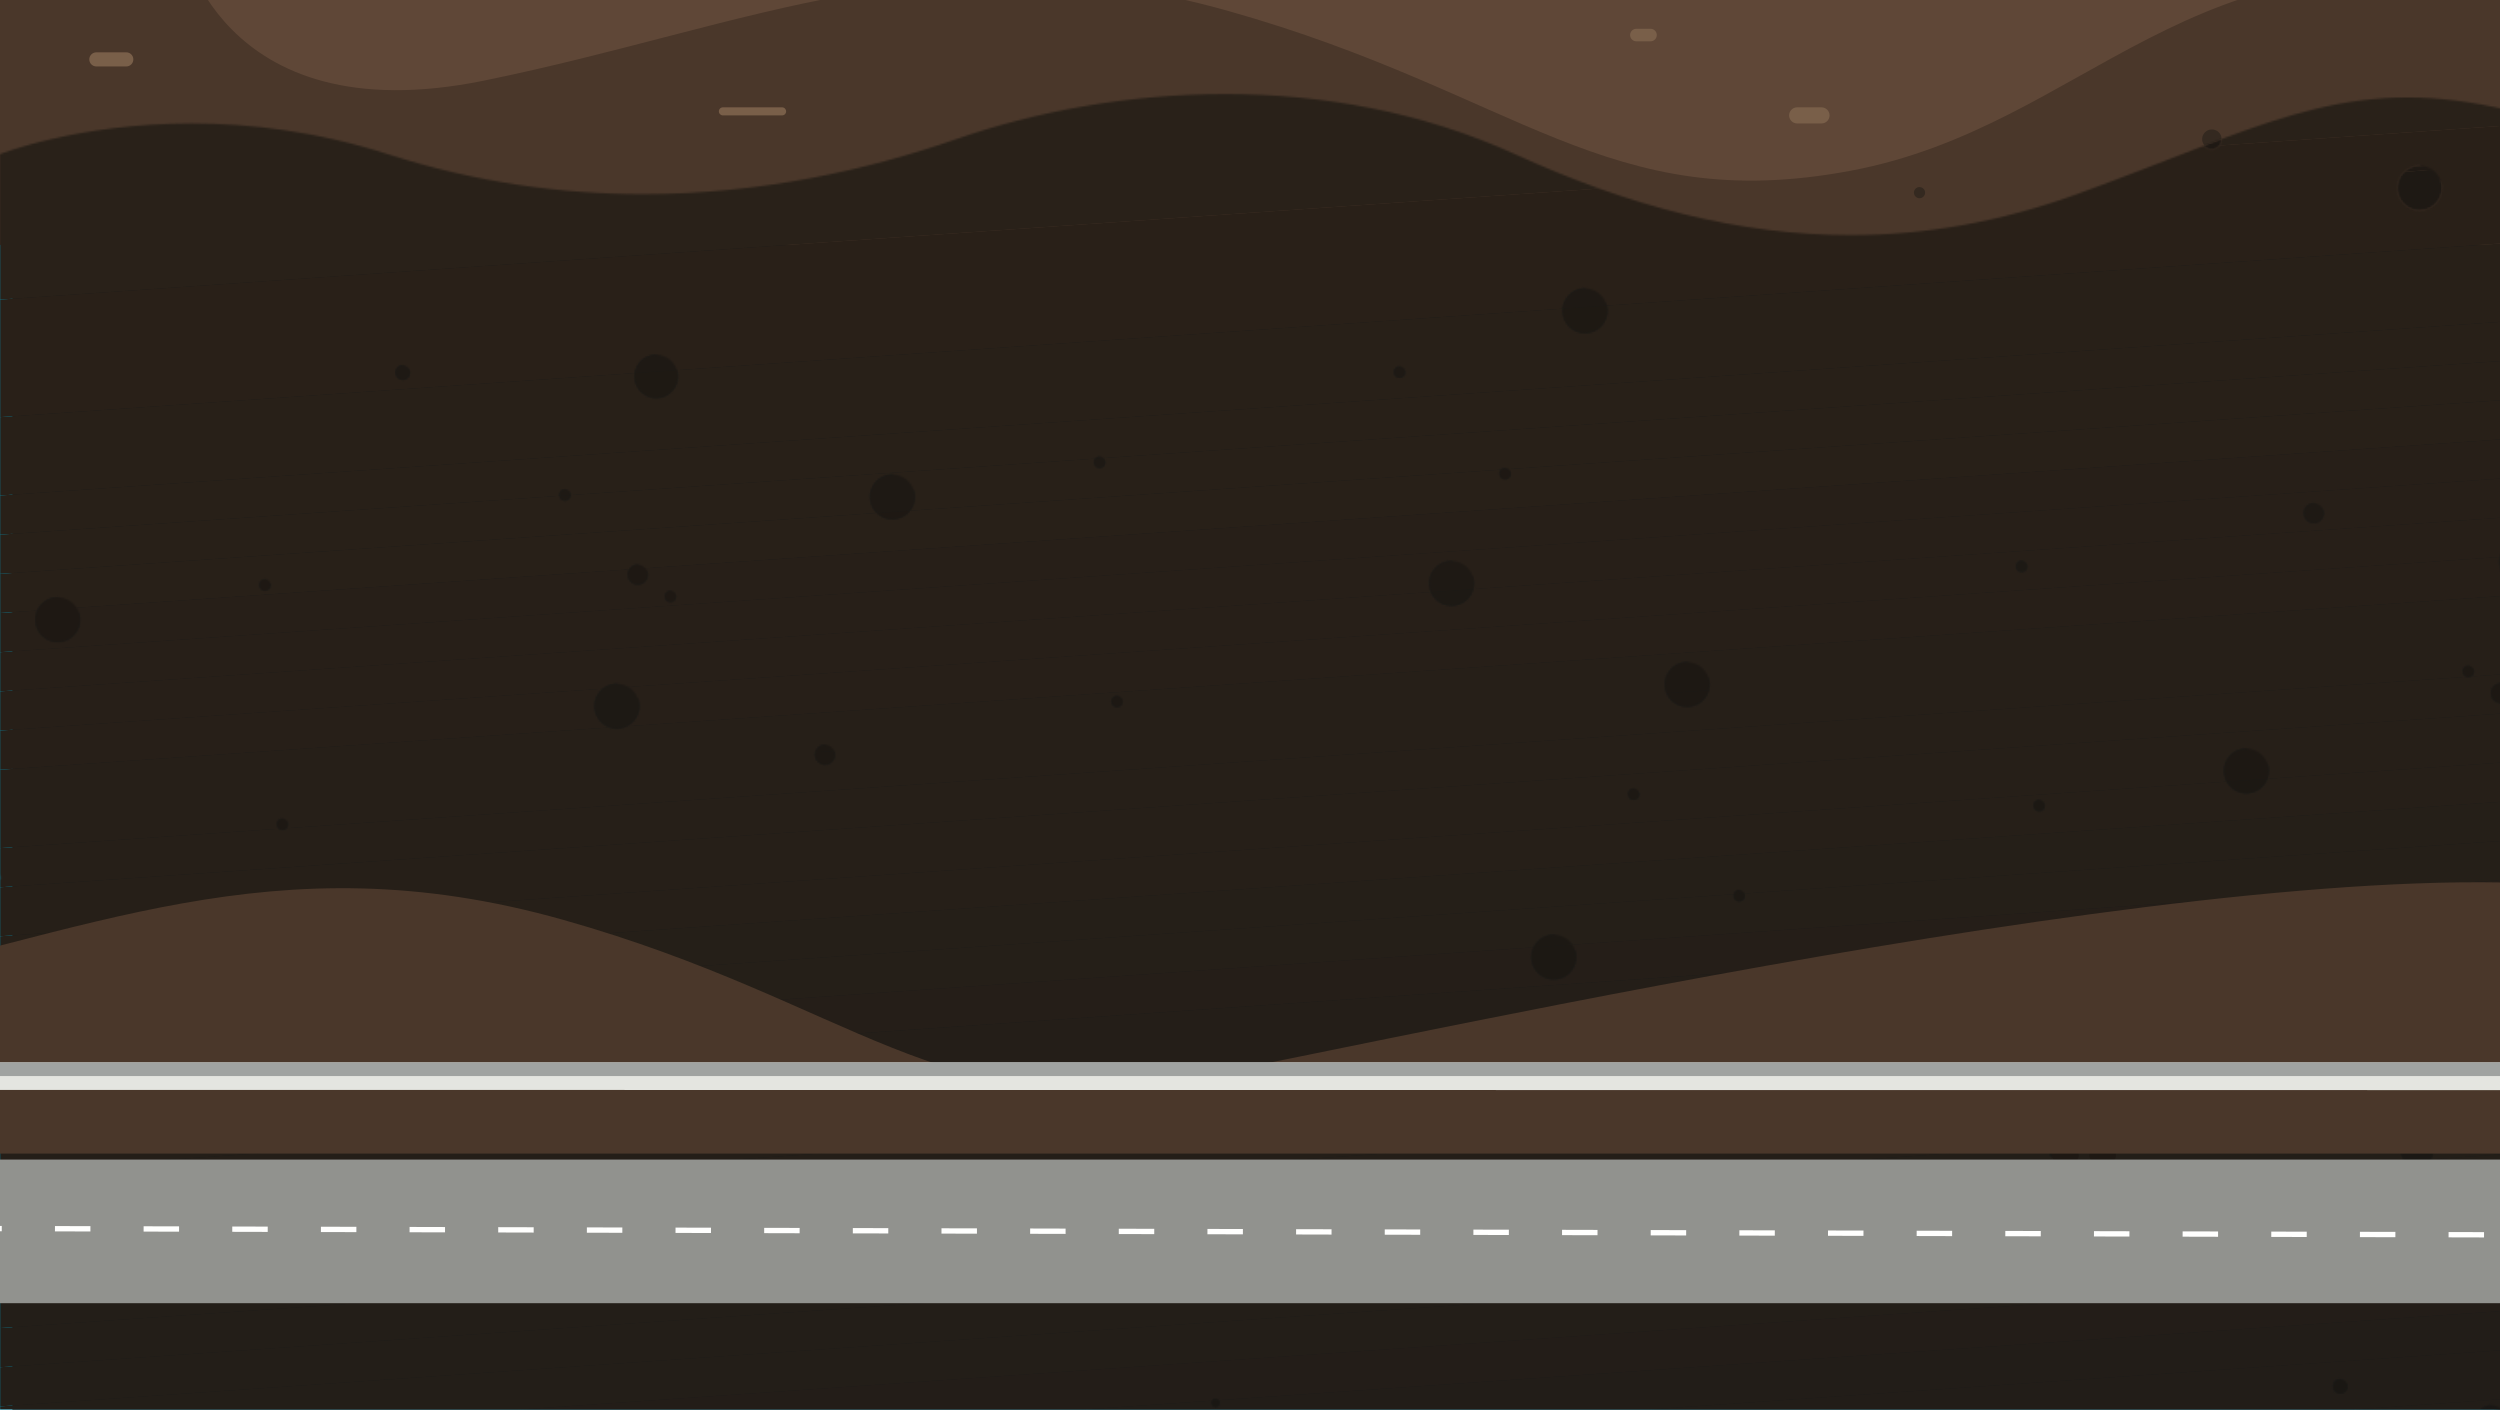 <?xml version="1.0" encoding="UTF-8"?>
<svg width="1410px" height="795px" viewBox="0 0 1410 795" version="1.1" xmlns="http://www.w3.org/2000/svg" xmlns:xlink="http://www.w3.org/1999/xlink">
    <!-- Generator: Sketch 52.5 (67469) - http://www.bohemiancoding.com/sketch -->
    <title>home_draw</title>
    <desc>Created with Sketch.</desc>
    <defs>
        <path d="M1065.3,2200.23 C1053.95,2200.23 1042.61,2199.73 1031.27,2198.74 C1031.76,2197.14 1031.82,2195.39 1031.34,2193.66 C1030.23,2189.6 1026.55,2186.93 1022.53,2186.93 C1021.73,2186.93 1020.92,2187.03 1020.11,2187.25 C1015.81,2188.43 1013.07,2192.5 1013.41,2196.79 C964.11,2190.3 914.67,2174.8 863.98,2151.67 C807.33,2125.82 747.06,2115.48 689.56,2115.48 C630.71,2115.48 574.77,2126.31 528.6,2142.4 C474.65,2161.21 410.31,2175.59 339.97,2175.59 C295.24,2175.59 248.09,2169.78 199.63,2155.59 L199.64,2155.59 C196.33,2154.62 193.01,2153.62 189.69,2152.57 C189.65,2152.56 189.62,2152.55 189.58,2152.53 C189.48,2152.5 189.38,2152.47 189.28,2152.44 C189.1,2152.38 188.91,2152.32 188.73,2152.26 C188.72,2152.26 188.71,2152.26 188.71,2152.26 C188.09,2152.06 187.47,2151.86 186.86,2151.67 C143.7,2137.77 103.37,2133.14 68.78,2133.14 C42.32,2133.14 19.23,2135.84 0.78,2139.19 C0.78,2097.9 0.78,2048.98 0.78,1993.89 C1.19,1992.82 1.27,1991.62 0.95,1990.43 C0.9,1990.26 0.85,1990.09 0.78,1989.93 C0.78,1845.09 0.78,1658.7 0.78,1458.6 C1.19,1457.53 1.27,1456.33 0.95,1455.15 C0.9,1454.97 0.85,1454.81 0.78,1454.64 C0.78,1110.24 0.78,726.03 0.78,443.89 C1.19,442.82 1.27,441.62 0.95,440.43 C0.9,440.26 0.85,440.09 0.78,439.93 C0.78,279.28 0.78,152.16 0.78,85.12 C0.78,56.29 0.78,38.54 0.78,34.02 C0.78,34.02 44.18,16.62 109.12,16.62 C141.59,16.62 179.46,20.97 219.97,34.02 C269.67,50.02 318.03,56.48 363.7,56.48 C429.73,56.48 490.13,42.98 540.78,25.32 C584.12,10.21 636.63,0.05 691.88,0.05 C745.85,0.05 802.44,9.75 855.62,34.02 C919.9,63.35 982.04,79.61 1044.6,79.61 C1086.76,79.61 1129.12,72.22 1172.44,56.48 C1199.75,46.55 1223.01,37.22 1244.02,29.18 C1245.08,30.46 1246.66,31.23 1248.35,31.23 C1248.84,31.23 1249.34,31.16 1249.83,31.03 C1252.39,30.33 1254.05,27.96 1253.95,25.42 C1291.75,11.28 1322.79,1.98 1358.64,1.98 C1376.04,1.98 1394.57,4.17 1415.54,9.06 L1415.54,253.9 C1411.69,256.93 1409.81,262.09 1411.18,267.12 C1411.92,269.83 1413.49,272.09 1415.54,273.7 L1415.54,334 C1414.51,332.96 1413.08,332.35 1411.57,332.35 C1411.08,332.35 1410.59,332.41 1410.09,332.55 C1407.11,333.36 1405.35,336.44 1406.17,339.43 C1406.85,341.92 1409.1,343.56 1411.57,343.56 C1412.06,343.56 1412.56,343.49 1413.05,343.36 C1414.03,343.09 1414.88,342.58 1415.54,341.9 L1415.54,1268.61 C1411.69,1271.65 1409.81,1276.8 1411.18,1281.84 C1411.92,1284.55 1413.49,1286.8 1415.54,1288.42 L1415.54,1348.71 C1414.51,1347.67 1413.08,1347.06 1411.57,1347.06 C1411.08,1347.06 1410.59,1347.13 1410.09,1347.26 C1407.11,1348.08 1405.35,1351.16 1406.17,1354.14 C1406.85,1356.63 1409.1,1358.27 1411.57,1358.27 C1412.06,1358.27 1412.56,1358.21 1413.05,1358.07 C1414.03,1357.8 1414.88,1357.29 1415.54,1356.62 L1415.54,1803.9 C1411.69,1806.93 1409.81,1812.09 1411.18,1817.12 C1411.92,1819.83 1413.49,1822.09 1415.54,1823.7 L1415.54,1884 C1414.51,1882.96 1413.08,1882.35 1411.57,1882.35 C1411.08,1882.35 1410.59,1882.41 1410.09,1882.55 C1407.11,1883.36 1405.35,1886.44 1406.17,1889.43 C1406.85,1891.92 1409.1,1893.56 1411.57,1893.56 C1412.06,1893.56 1412.56,1893.49 1413.05,1893.36 C1414.03,1893.09 1414.88,1892.58 1415.54,1891.9 L1415.54,2118.09 C1410.2,2117.72 1404.96,2117.54 1399.83,2117.54 C1337.79,2117.54 1289.27,2143.68 1201.48,2175.59 M1159.48,2145.41 C1159.28,2145.41 1159.07,2145.44 1158.87,2145.49 C1157.65,2145.83 1156.93,2147.09 1157.26,2148.31 C1157.54,2149.33 1158.47,2150 1159.48,2150 C1159.68,2150 1159.88,2149.97 1160.08,2149.92 C1161.3,2149.58 1162.02,2148.32 1161.69,2147.1 M523.94,2127.83 C523.45,2127.83 522.95,2127.89 522.45,2128.03 C519.47,2128.84 517.71,2131.93 518.53,2134.91 C519.21,2137.4 521.47,2139.04 523.93,2139.04 C524.42,2139.04 524.92,2138.97 525.41,2138.84 C528.4,2138.02 530.15,2134.94 529.34,2131.95 M1279.06,2121.84 C1278.71,2121.84 1278.35,2121.89 1277.99,2121.99 C1275.82,2122.58 1274.54,2124.82 1275.14,2126.98 C1275.63,2128.79 1277.27,2129.98 1279.06,2129.98 C1279.41,2129.98 1279.78,2129.93 1280.13,2129.83 C1282.3,2129.24 1283.58,2127 1282.98,2124.84 M406.61,2093.43 C405.51,2093.43 404.39,2093.58 403.28,2093.88 C396.57,2095.71 392.62,2102.64 394.46,2109.35 C395.99,2114.95 401.06,2118.62 406.59,2118.62 C407.69,2118.62 408.81,2118.48 409.92,2118.17 C416.63,2116.34 420.58,2109.41 418.75,2102.7 M688.68,2100.25 C688.4,2100.25 688.12,2100.28 687.84,2100.36 C686.16,2100.82 685.17,2102.56 685.63,2104.24 C686.01,2105.64 687.29,2106.57 688.68,2106.57 C688.95,2106.57 689.23,2106.53 689.51,2106.46 C691.2,2105.99 692.19,2104.26 691.73,2102.57 M101.12,2087.86 C100.63,2087.86 100.13,2087.93 99.64,2088.06 C96.65,2088.88 94.9,2091.96 95.71,2094.94 C96.39,2097.43 98.65,2099.07 101.11,2099.07 C101.6,2099.07 102.1,2099.01 102.59,2098.87 C105.58,2098.05 107.34,2094.97 106.52,2091.99 M877.36,2024.18 C876.26,2024.18 875.14,2024.33 874.03,2024.63 C867.32,2026.47 863.37,2033.39 865.2,2040.1 C866.73,2045.7 871.81,2049.37 877.34,2049.37 C878.44,2049.37 879.56,2049.23 880.67,2048.92 C887.38,2047.09 891.33,2040.16 889.5,2033.46 M981.92,1999.02 C981.65,1999.02 981.37,1999.06 981.09,1999.13 C979.41,1999.59 978.41,2001.33 978.87,2003.01 C979.26,2004.42 980.53,2005.34 981.92,2005.34 C982.2,2005.34 982.48,2005.3 982.76,2005.23 C984.44,2004.77 985.43,2003.03 984.97,2001.35 M160.29,1958.72 C160.01,1958.72 159.73,1958.76 159.45,1958.84 C157.77,1959.3 156.78,1961.03 157.24,1962.72 C157.62,1964.12 158.9,1965.04 160.29,1965.04 C160.56,1965.04 160.84,1965.01 161.12,1964.93 C162.8,1964.47 163.79,1962.73 163.33,1961.05 M1151.08,1948.18 C1150.8,1948.18 1150.52,1948.22 1150.25,1948.29 C1148.56,1948.75 1147.57,1950.49 1148.03,1952.17 C1148.42,1953.58 1149.69,1954.5 1151.08,1954.5 C1151.35,1954.5 1151.63,1954.46 1151.91,1954.39 C1153.6,1953.93 1154.59,1952.19 1154.13,1950.51 M922.4,1941.76 C922.12,1941.76 921.84,1941.8 921.56,1941.87 C919.88,1942.33 918.89,1944.07 919.35,1945.75 C919.73,1947.16 921.01,1948.08 922.4,1948.08 C922.67,1948.08 922.95,1948.04 923.23,1947.97 C924.91,1947.51 925.91,1945.77 925.44,1944.09 M1267.97,1919.21 C1266.87,1919.21 1265.75,1919.35 1264.64,1919.66 C1257.93,1921.49 1253.98,1928.42 1255.82,1935.12 C1257.35,1940.72 1262.42,1944.4 1267.96,1944.4 C1269.06,1944.4 1270.17,1944.25 1271.29,1943.95 C1277.99,1942.11 1281.94,1935.19 1280.11,1928.48 M466.29,1917.06 C465.8,1917.06 465.31,1917.12 464.81,1917.26 C461.83,1918.07 460.07,1921.15 460.88,1924.14 C461.57,1926.63 463.82,1928.27 466.29,1928.27 C466.78,1928.27 467.27,1928.2 467.77,1928.07 C470.75,1927.25 472.51,1924.17 471.69,1921.18 M348.97,1882.66 C347.87,1882.66 346.75,1882.8 345.64,1883.11 C338.93,1884.94 334.98,1891.87 336.81,1898.58 C338.34,1904.17 343.42,1907.85 348.95,1907.85 C350.05,1907.85 351.17,1907.7 352.28,1907.4 C358.99,1905.57 362.94,1898.64 361.1,1891.93 M631.04,1889.47 C630.76,1889.47 630.48,1889.51 630.2,1889.59 C628.52,1890.05 627.53,1891.78 627.99,1893.47 C628.37,1894.87 629.65,1895.8 631.03,1895.8 C631.31,1895.8 631.59,1895.76 631.87,1895.68 C633.55,1895.22 634.54,1893.48 634.08,1891.8 M952.59,1870.45 C951.49,1870.45 950.37,1870.6 949.26,1870.9 C942.55,1872.74 938.6,1879.66 940.43,1886.37 C941.96,1891.97 947.04,1895.64 952.57,1895.64 C953.67,1895.64 954.79,1895.5 955.9,1895.19 C962.61,1893.36 966.56,1886.44 964.73,1879.73 M1393.15,1872.51 C1392.87,1872.51 1392.59,1872.55 1392.31,1872.62 C1390.63,1873.08 1389.64,1874.82 1390.1,1876.51 C1390.48,1877.91 1391.75,1878.83 1393.14,1878.83 C1393.42,1878.83 1393.7,1878.8 1393.98,1878.72 C1395.66,1878.26 1396.65,1876.52 1396.19,1874.84 M33.58,1833.91 C32.48,1833.91 31.36,1834.05 30.25,1834.35 C23.55,1836.19 19.59,1843.11 21.43,1849.82 C22.96,1855.42 28.03,1859.09 33.57,1859.09 C34.67,1859.09 35.78,1858.95 36.9,1858.65 C43.6,1856.81 47.56,1849.89 45.72,1843.18 M819.71,1813.41 C818.61,1813.41 817.5,1813.56 816.38,1813.86 C809.68,1815.69 805.72,1822.62 807.56,1829.33 C809.09,1834.92 814.16,1838.6 819.7,1838.6 C820.8,1838.6 821.92,1838.46 823.03,1838.15 C829.74,1836.32 833.69,1829.39 831.85,1822.68 M379.14,1830.22 C378.87,1830.22 378.59,1830.26 378.31,1830.34 C376.62,1830.8 375.63,1832.53 376.09,1834.22 C376.48,1835.62 377.75,1836.54 379.14,1836.54 C379.41,1836.54 379.69,1836.51 379.97,1836.43 C381.66,1835.97 382.65,1834.23 382.19,1832.55 M150.46,1823.8 C150.18,1823.8 149.9,1823.84 149.62,1823.91 C147.94,1824.38 146.95,1826.11 147.41,1827.8 C147.79,1829.2 149.07,1830.12 150.46,1830.12 C150.73,1830.12 151.01,1830.09 151.29,1830.01 C152.98,1829.55 153.97,1827.81 153.51,1826.13 M360.72,1815.5 C360.23,1815.5 359.73,1815.56 359.24,1815.7 C356.25,1816.51 354.49,1819.6 355.31,1822.58 C355.99,1825.07 358.25,1826.71 360.71,1826.71 C361.2,1826.71 361.7,1826.64 362.19,1826.51 C365.18,1825.69 366.94,1822.61 366.12,1819.63 M1141.25,1813.26 C1140.98,1813.26 1140.7,1813.3 1140.42,1813.37 C1138.73,1813.83 1137.74,1815.57 1138.2,1817.25 C1138.59,1818.66 1139.86,1819.58 1141.25,1819.58 C1141.52,1819.58 1141.81,1819.54 1142.08,1819.47 C1143.77,1819.01 1144.76,1817.27 1144.3,1815.59 M1306,1780.79 C1305.51,1780.79 1305.01,1780.85 1304.52,1780.99 C1301.53,1781.81 1299.77,1784.89 1300.59,1787.87 C1301.27,1790.36 1303.53,1792 1305.99,1792 C1306.48,1792 1306.98,1791.93 1307.47,1791.8 C1310.46,1790.98 1312.22,1787.9 1311.4,1784.92 M504.33,1764.66 C503.23,1764.66 502.11,1764.8 501,1765.11 C494.29,1766.94 490.34,1773.86 492.18,1780.57 C493.71,1786.17 498.78,1789.85 504.31,1789.85 C505.41,1789.85 506.53,1789.7 507.64,1789.4 C514.35,1787.56 518.3,1780.64 516.47,1773.93 M319.62,1772.96 C319.34,1772.96 319.06,1773 318.78,1773.08 C317.1,1773.54 316.11,1775.27 316.57,1776.96 C316.95,1778.36 318.23,1779.28 319.61,1779.28 C319.89,1779.28 320.17,1779.25 320.45,1779.17 C322.13,1778.71 323.12,1776.97 322.66,1775.29 M849.89,1760.97 C849.61,1760.97 849.33,1761.01 849.05,1761.09 C847.37,1761.55 846.38,1763.28 846.84,1764.97 C847.22,1766.37 848.5,1767.29 849.88,1767.29 C850.16,1767.29 850.44,1767.26 850.72,1767.18 C852.4,1766.72 853.4,1764.98 852.94,1763.3 M621.21,1754.55 C620.93,1754.55 620.65,1754.59 620.37,1754.67 C618.69,1755.13 617.7,1756.86 618.16,1758.55 C618.54,1759.95 619.82,1760.87 621.2,1760.87 C621.48,1760.87 621.76,1760.84 622.04,1760.76 C623.72,1760.3 624.71,1758.56 624.25,1756.88 M371.11,1697.08 C370.04,1697.08 368.96,1697.22 367.89,1697.52 C361.39,1699.29 357.57,1706 359.34,1712.49 C360.82,1717.91 365.74,1721.47 371.1,1721.47 C372.16,1721.47 373.24,1721.33 374.32,1721.04 C380.81,1719.26 384.64,1712.56 382.86,1706.06 M228.16,1703.06 C227.8,1703.06 227.44,1703.11 227.08,1703.2 C224.92,1703.8 223.64,1706.03 224.23,1708.2 C224.73,1710.01 226.37,1711.2 228.15,1711.2 C228.51,1711.2 228.87,1711.15 229.23,1711.05 C231.4,1710.46 232.67,1708.22 232.08,1706.05 M790.37,1703.71 C790.09,1703.71 789.81,1703.75 789.53,1703.83 C787.85,1704.29 786.86,1706.03 787.31,1707.71 C787.7,1709.11 788.97,1710.04 790.36,1710.04 C790.64,1710.04 790.92,1710 791.2,1709.92 C792.88,1709.46 793.87,1707.72 793.41,1706.04 M894.94,1659.68 C893.84,1659.68 892.73,1659.83 891.61,1660.13 C884.91,1661.97 880.96,1668.89 882.79,1675.6 C884.32,1681.19 889.39,1684.87 894.93,1684.87 C896.03,1684.87 897.15,1684.73 898.26,1684.42 C904.97,1682.59 908.92,1675.66 907.08,1668.95 M217.93,1634.21 C217.66,1634.21 217.38,1634.25 217.1,1634.32 C215.41,1634.78 214.42,1636.52 214.88,1638.2 C215.27,1639.61 216.54,1640.53 217.93,1640.53 C218.21,1640.53 218.49,1640.5 218.76,1640.42 C220.45,1639.96 221.44,1638.22 220.98,1636.54 M1365.69,1590.43 C1364.59,1590.43 1363.47,1590.58 1362.36,1590.88 C1355.65,1592.72 1351.7,1599.64 1353.54,1606.35 C1355.07,1611.95 1360.14,1615.62 1365.68,1615.62 C1366.78,1615.62 1367.89,1615.48 1369.01,1615.17 C1375.71,1613.34 1379.66,1606.41 1377.83,1599.71 M1083.61,1602.49 C1083.33,1602.49 1083.05,1602.52 1082.77,1602.6 C1081.09,1603.06 1080.1,1604.8 1080.56,1606.48 C1080.94,1607.89 1082.22,1608.81 1083.61,1608.81 C1083.88,1608.81 1084.16,1608.77 1084.44,1608.7 C1086.12,1608.23 1087.11,1606.5 1086.65,1604.81 M523.94,1592.54 C523.45,1592.54 522.95,1592.61 522.45,1592.74 C519.47,1593.56 517.71,1596.64 518.53,1599.63 C519.21,1602.12 521.47,1603.75 523.93,1603.75 C524.42,1603.75 524.92,1603.69 525.41,1603.55 C528.4,1602.74 530.15,1599.65 529.34,1596.67 M406.61,1558.15 C405.51,1558.15 404.39,1558.29 403.28,1558.6 C396.57,1560.43 392.62,1567.36 394.46,1574.06 C395.99,1579.66 401.06,1583.34 406.59,1583.34 C407.69,1583.34 408.81,1583.19 409.92,1582.89 C416.63,1581.05 420.58,1574.13 418.75,1567.42 M1248.36,1570.02 C1247.87,1570.02 1247.37,1570.08 1246.87,1570.22 C1243.89,1571.03 1242.13,1574.11 1242.95,1577.1 C1243.63,1579.59 1245.89,1581.23 1248.35,1581.23 C1248.84,1581.23 1249.34,1581.16 1249.83,1581.03 C1252.82,1580.21 1254.57,1577.13 1253.76,1574.14 M688.68,1564.96 C688.4,1564.96 688.12,1565 687.84,1565.07 C686.16,1565.53 685.17,1567.27 685.63,1568.95 C686.01,1570.36 687.29,1571.28 688.68,1571.28 C688.95,1571.28 689.23,1571.25 689.51,1571.17 C691.2,1570.71 692.19,1568.97 691.73,1567.29 M101.12,1552.58 C100.63,1552.58 100.13,1552.64 99.64,1552.78 C96.65,1553.59 94.9,1556.67 95.71,1559.66 C96.39,1562.15 98.65,1563.79 101.11,1563.79 C101.6,1563.79 102.1,1563.72 102.59,1563.59 C105.58,1562.77 107.34,1559.69 106.52,1556.7 M877.36,1488.9 C876.26,1488.9 875.14,1489.04 874.03,1489.35 C867.32,1491.18 863.37,1498.11 865.2,1504.81 C866.73,1510.41 871.81,1514.09 877.34,1514.09 C878.44,1514.09 879.56,1513.94 880.67,1513.64 C887.38,1511.8 891.33,1504.88 889.5,1498.17 M1401.19,1452.3 C1400.12,1452.3 1399.04,1452.44 1397.97,1452.73 C1391.47,1454.51 1387.65,1461.21 1389.42,1467.71 C1390.91,1473.13 1395.82,1476.69 1401.18,1476.69 C1402.24,1476.69 1403.32,1476.54 1404.4,1476.25 C1410.89,1474.47 1414.72,1467.77 1412.94,1461.28 M981.92,1463.73 C981.65,1463.73 981.37,1463.77 981.09,1463.85 C979.41,1464.31 978.41,1466.04 978.87,1467.73 C979.26,1469.13 980.53,1470.05 981.92,1470.05 C982.2,1470.05 982.48,1470.02 982.76,1469.94 C984.44,1469.48 985.43,1467.74 984.97,1466.06 M160.29,1423.44 C160.01,1423.44 159.73,1423.47 159.45,1423.55 C157.77,1424.01 156.78,1425.75 157.24,1427.43 C157.62,1428.84 158.9,1429.76 160.28,1429.76 C160.56,1429.76 160.84,1429.72 161.12,1429.65 C162.8,1429.19 163.79,1427.45 163.33,1425.77 M1151.08,1412.9 C1150.81,1412.9 1150.52,1412.93 1150.25,1413.01 C1148.56,1413.47 1147.57,1415.21 1148.03,1416.89 C1148.42,1418.29 1149.69,1419.22 1151.08,1419.22 C1151.35,1419.22 1151.63,1419.18 1151.91,1419.1 C1153.6,1418.64 1154.59,1416.9 1154.13,1415.22 M922.4,1406.47 C922.12,1406.47 921.84,1406.51 921.56,1406.59 C919.88,1407.05 918.89,1408.79 919.35,1410.47 C919.73,1411.87 921.01,1412.8 922.4,1412.8 C922.67,1412.8 922.95,1412.76 923.23,1412.68 C924.91,1412.22 925.91,1410.49 925.44,1408.8 M1267.97,1383.92 C1266.87,1383.92 1265.75,1384.07 1264.64,1384.37 C1257.93,1386.21 1253.98,1393.13 1255.82,1399.84 C1257.35,1405.44 1262.42,1409.11 1267.96,1409.11 C1269.06,1409.11 1270.17,1408.97 1271.29,1408.66 C1277.99,1406.83 1281.94,1399.9 1280.11,1393.2 M466.29,1381.77 C465.8,1381.77 465.31,1381.83 464.81,1381.97 C461.83,1382.79 460.07,1385.87 460.88,1388.85 C461.57,1391.34 463.82,1392.98 466.29,1392.98 C466.78,1392.98 467.27,1392.92 467.77,1392.78 C470.75,1391.96 472.51,1388.88 471.69,1385.9 M348.97,1347.37 C347.87,1347.37 346.75,1347.52 345.64,1347.82 C338.93,1349.66 334.98,1356.58 336.81,1363.29 C338.34,1368.89 343.42,1372.56 348.95,1372.56 C350.05,1372.56 351.17,1372.42 352.28,1372.12 C358.99,1370.28 362.94,1363.36 361.1,1356.65 M631.04,1354.19 C630.76,1354.19 630.48,1354.23 630.2,1354.3 C628.52,1354.76 627.53,1356.5 627.99,1358.18 C628.37,1359.59 629.64,1360.51 631.03,1360.51 C631.31,1360.51 631.59,1360.47 631.87,1360.4 C633.55,1359.94 634.54,1358.2 634.08,1356.52 M952.59,1335.17 C951.49,1335.17 950.37,1335.31 949.26,1335.62 C942.55,1337.45 938.6,1344.38 940.43,1351.09 C941.96,1356.68 947.04,1360.36 952.57,1360.36 C953.67,1360.36 954.79,1360.21 955.9,1359.91 C962.61,1358.07 966.56,1351.15 964.73,1344.44 M1393.15,1337.23 C1392.87,1337.23 1392.59,1337.26 1392.31,1337.34 C1390.63,1337.8 1389.64,1339.54 1390.1,1341.22 C1390.48,1342.62 1391.76,1343.55 1393.15,1343.55 C1393.42,1343.55 1393.7,1343.51 1393.98,1343.43 C1395.66,1342.97 1396.65,1341.24 1396.19,1339.55 M33.58,1298.62 C32.48,1298.62 31.36,1298.77 30.25,1299.07 C23.55,1300.9 19.59,1307.83 21.43,1314.54 C22.96,1320.13 28.03,1323.81 33.57,1323.81 C34.67,1323.81 35.78,1323.67 36.9,1323.36 C43.6,1321.53 47.56,1314.6 45.72,1307.89 M819.71,1278.12 C818.61,1278.12 817.49,1278.27 816.38,1278.57 C809.68,1280.41 805.72,1287.33 807.56,1294.04 C809.09,1299.64 814.16,1303.32 819.7,1303.32 C820.8,1303.32 821.92,1303.17 823.03,1302.87 C829.74,1301.03 833.69,1294.11 831.85,1287.4 M379.14,1294.94 C378.87,1294.94 378.58,1294.97 378.31,1295.05 C376.62,1295.51 375.63,1297.25 376.09,1298.93 C376.48,1300.34 377.75,1301.26 379.14,1301.26 C379.41,1301.26 379.69,1301.22 379.97,1301.15 C381.66,1300.68 382.65,1298.95 382.19,1297.26 M150.46,1288.52 C150.18,1288.52 149.9,1288.55 149.62,1288.63 C147.94,1289.09 146.95,1290.83 147.41,1292.51 C147.8,1293.92 149.07,1294.84 150.46,1294.84 C150.73,1294.84 151.01,1294.8 151.29,1294.73 C152.98,1294.26 153.97,1292.53 153.51,1290.84 M360.72,1280.21 C360.23,1280.21 359.73,1280.28 359.24,1280.41 C356.25,1281.23 354.49,1284.31 355.31,1287.3 C355.99,1289.79 358.25,1291.42 360.71,1291.42 C361.2,1291.42 361.7,1291.36 362.19,1291.22 C365.18,1290.41 366.94,1287.33 366.12,1284.34 M1141.25,1277.97 C1140.98,1277.97 1140.7,1278.01 1140.42,1278.09 C1138.73,1278.55 1137.74,1280.28 1138.2,1281.97 C1138.59,1283.37 1139.86,1284.3 1141.25,1284.3 C1141.53,1284.3 1141.81,1284.26 1142.08,1284.18 C1143.77,1283.72 1144.76,1281.98 1144.3,1280.3 M1306,1245.5 C1305.51,1245.5 1305.01,1245.57 1304.52,1245.7 C1301.53,1246.52 1299.77,1249.6 1300.59,1252.59 C1301.27,1255.08 1303.53,1256.71 1305.99,1256.71 C1306.48,1256.71 1306.98,1256.65 1307.47,1256.51 C1310.46,1255.7 1312.22,1252.62 1311.4,1249.63 M504.33,1229.37 C503.23,1229.37 502.11,1229.52 501,1229.82 C494.29,1231.66 490.34,1238.58 492.18,1245.29 C493.71,1250.88 498.78,1254.56 504.31,1254.56 C505.41,1254.56 506.53,1254.42 507.64,1254.11 C514.35,1252.28 518.3,1245.35 516.47,1238.64 M319.62,1237.68 C319.34,1237.68 319.06,1237.71 318.78,1237.79 C317.1,1238.25 316.11,1239.99 316.57,1241.67 C316.95,1243.08 318.22,1244 319.61,1244 C319.89,1244 320.17,1243.96 320.45,1243.89 C322.13,1243.43 323.12,1241.69 322.66,1240 M849.89,1225.69 C849.61,1225.69 849.33,1225.72 849.05,1225.8 C847.37,1226.26 846.38,1228 846.84,1229.68 C847.22,1231.09 848.5,1232.01 849.89,1232.01 C850.16,1232.01 850.44,1231.97 850.72,1231.9 C852.4,1231.44 853.4,1229.7 852.94,1228.01 M621.21,1219.27 C620.93,1219.27 620.65,1219.3 620.37,1219.38 C618.69,1219.84 617.7,1221.58 618.16,1223.26 C618.54,1224.67 619.82,1225.59 621.2,1225.59 C621.48,1225.59 621.76,1225.55 622.04,1225.47 C623.72,1225.02 624.71,1223.28 624.25,1221.59 M228.16,1167.77 C227.8,1167.77 227.44,1167.82 227.08,1167.92 C224.92,1168.51 223.64,1170.75 224.23,1172.92 C224.73,1174.72 226.37,1175.91 228.15,1175.91 C228.51,1175.91 228.87,1175.86 229.23,1175.77 C231.4,1175.17 232.67,1172.94 232.08,1170.77 M790.37,1168.43 C790.09,1168.43 789.81,1168.47 789.53,1168.54 C787.85,1169 786.86,1170.74 787.31,1172.42 C787.7,1173.83 788.97,1174.75 790.36,1174.75 C790.64,1174.75 790.92,1174.71 791.2,1174.64 C792.88,1174.18 793.87,1172.44 793.41,1170.76 M894.94,1124.4 C893.84,1124.4 892.73,1124.54 891.61,1124.85 C884.91,1126.68 880.96,1133.61 882.79,1140.31 C884.32,1145.91 889.39,1149.59 894.93,1149.59 C896.03,1149.59 897.15,1149.44 898.26,1149.14 C904.97,1147.3 908.92,1140.38 907.08,1133.67 M1365.69,1055.15 C1364.59,1055.15 1363.47,1055.29 1362.36,1055.6 C1355.65,1057.43 1351.7,1064.36 1353.54,1071.06 C1355.07,1076.66 1360.14,1080.34 1365.68,1080.34 C1366.78,1080.34 1367.89,1080.19 1369.01,1079.89 C1375.71,1078.05 1379.66,1071.13 1377.83,1064.42 M271.11,1074.04 C270.91,1074.04 270.7,1074.06 270.5,1074.12 C269.28,1074.45 268.56,1075.71 268.9,1076.94 C269.17,1077.95 270.1,1078.62 271.11,1078.62 C271.31,1078.62 271.51,1078.6 271.71,1078.54 C272.93,1078.21 273.65,1076.95 273.32,1075.73 M1083.61,1067.2 C1083.33,1067.2 1083.05,1067.24 1082.77,1067.31 C1081.09,1067.77 1080.1,1069.51 1080.56,1071.2 C1080.94,1072.6 1082.22,1073.52 1083.61,1073.52 C1083.88,1073.52 1084.16,1073.49 1084.44,1073.41 C1086.12,1072.95 1087.11,1071.21 1086.65,1069.53 M493.23,1043.79 C492.87,1043.79 492.51,1043.84 492.15,1043.94 C489.98,1044.53 488.71,1046.77 489.3,1048.93 C489.8,1050.74 491.43,1051.93 493.22,1051.93 C493.58,1051.93 493.94,1051.88 494.3,1051.78 C496.46,1051.19 497.74,1048.95 497.15,1046.79 M1248.36,1034.73 C1247.87,1034.73 1247.37,1034.8 1246.87,1034.93 C1243.89,1035.75 1242.13,1038.83 1242.95,1041.82 C1243.63,1044.31 1245.89,1045.94 1248.35,1045.94 C1248.84,1045.94 1249.34,1045.88 1249.83,1045.74 C1252.82,1044.93 1254.57,1041.84 1253.76,1038.86 M408.06,1018.82 C407.27,1018.82 406.45,1018.93 405.65,1019.15 C400.78,1020.48 397.91,1025.51 399.24,1030.38 C400.35,1034.44 404.03,1037.11 408.05,1037.11 C408.85,1037.11 409.66,1037 410.47,1036.78 C415.34,1035.45 418.21,1030.42 416.87,1025.55 M612.81,1023.77 C612.61,1023.77 612.41,1023.8 612.2,1023.85 C610.98,1024.19 610.26,1025.45 610.6,1026.67 C610.88,1027.69 611.8,1028.36 612.81,1028.36 C613.01,1028.36 613.21,1028.33 613.41,1028.28 C614.64,1027.94 615.35,1026.68 615.02,1025.46 M186.32,1014.78 C185.96,1014.78 185.6,1014.83 185.24,1014.93 C183.08,1015.52 181.8,1017.75 182.39,1019.92 C182.89,1021.73 184.52,1022.92 186.31,1022.92 C186.67,1022.92 187.03,1022.87 187.39,1022.77 C189.56,1022.18 190.83,1019.94 190.24,1017.78 M749.76,968.56 C748.97,968.56 748.15,968.66 747.35,968.88 C742.48,970.22 739.61,975.24 740.94,980.11 C742.05,984.17 745.74,986.84 749.75,986.84 C750.55,986.84 751.36,986.74 752.17,986.52 C757.04,985.19 759.91,980.16 758.58,975.29 M109.68,941.06 C109.33,941.06 108.97,941.11 108.61,941.21 C106.44,941.8 105.17,944.04 105.76,946.21 C106.25,948.01 107.89,949.2 109.68,949.2 C110.03,949.2 110.4,949.15 110.75,949.06 C112.92,948.46 114.2,946.23 113.6,944.06 M229.27,921.04 C229.07,921.04 228.86,921.07 228.66,921.13 C227.44,921.46 226.72,922.72 227.05,923.94 C227.33,924.96 228.26,925.63 229.26,925.63 C229.46,925.63 229.67,925.61 229.87,925.55 C231.09,925.22 231.81,923.95 231.48,922.73 M451.39,890.8 C451.03,890.8 450.67,890.84 450.31,890.94 C448.14,891.53 446.87,893.77 447.46,895.94 C447.95,897.75 449.59,898.93 451.38,898.93 C451.74,898.93 452.1,898.89 452.46,898.79 C454.62,898.2 455.9,895.96 455.31,893.79 M1085.67,883.24 C1085.47,883.24 1085.26,883.27 1085.06,883.32 C1083.84,883.66 1083.12,884.92 1083.45,886.14 C1083.73,887.16 1084.66,887.83 1085.67,887.83 C1085.87,887.83 1086.07,887.8 1086.27,887.75 C1087.49,887.41 1088.21,886.15 1087.88,884.93 M366.22,865.83 C365.42,865.83 364.61,865.94 363.8,866.16 C358.94,867.49 356.07,872.51 357.4,877.38 C358.51,881.45 362.19,884.12 366.21,884.12 C367.01,884.12 367.82,884.01 368.63,883.79 C373.5,882.46 376.36,877.43 375.03,872.56 M33.05,867.35 C32.69,867.35 32.33,867.39 31.97,867.49 C29.81,868.08 28.53,870.32 29.12,872.49 C29.62,874.3 31.26,875.48 33.04,875.48 C33.4,875.48 33.76,875.44 34.12,875.34 C36.29,874.75 37.56,872.51 36.97,870.34 M570.97,870.78 C570.77,870.78 570.56,870.8 570.36,870.86 C569.14,871.19 568.42,872.46 568.75,873.68 C569.03,874.7 569.96,875.37 570.97,875.37 C571.17,875.37 571.37,875.34 571.57,875.28 C572.79,874.95 573.51,873.69 573.18,872.47 M1208.45,846.34 C1208.25,846.34 1208.05,846.37 1207.85,846.42 C1206.63,846.75 1205.91,848.02 1206.24,849.24 C1206.52,850.26 1207.44,850.93 1208.45,850.93 C1208.65,850.93 1208.85,850.9 1209.06,850.84 C1210.28,850.51 1211,849.25 1210.67,848.03 M137.29,830.44 C136.5,830.44 135.68,830.55 134.88,830.77 C130.01,832.1 127.14,837.13 128.47,842 C129.58,846.06 133.27,848.73 137.28,848.73 C138.08,848.73 138.89,848.62 139.7,848.4 C144.57,847.07 147.44,842.04 146.11,837.17 M1042.46,841.68 C1042.26,841.68 1042.06,841.71 1041.86,841.76 C1040.63,842.09 1039.91,843.36 1040.25,844.58 C1040.53,845.6 1041.45,846.27 1042.46,846.27 C1042.66,846.27 1042.86,846.24 1043.07,846.18 C1044.29,845.85 1045.01,844.59 1044.67,843.37 M1293.3,825.31 C1292.5,825.31 1291.69,825.41 1290.88,825.63 C1286.02,826.97 1283.15,831.99 1284.48,836.86 C1285.59,840.92 1289.27,843.59 1293.29,843.59 C1294.09,843.59 1294.9,843.49 1295.71,843.27 C1300.58,841.94 1303.44,836.91 1302.11,832.04 M707.92,815.57 C707.12,815.57 706.31,815.67 705.51,815.89 C700.64,817.22 697.77,822.25 699.1,827.12 C700.21,831.18 703.89,833.85 707.91,833.85 C708.71,833.85 709.52,833.74 710.33,833.52 C715.2,832.19 718.06,827.16 716.73,822.3 M388.12,827.77 C387.92,827.77 387.72,827.79 387.52,827.85 C386.3,828.18 385.58,829.45 385.91,830.67 C386.19,831.69 387.12,832.36 388.12,832.36 C388.32,832.36 388.53,832.33 388.73,832.27 C389.95,831.94 390.67,830.68 390.34,829.46 M222.13,823.11 C221.93,823.11 221.73,823.14 221.53,823.19 C220.3,823.52 219.58,824.78 219.92,826.01 C220.2,827.03 221.12,827.7 222.13,827.7 C222.33,827.7 222.53,827.67 222.74,827.61 C223.96,827.28 224.68,826.02 224.34,824.8 M374.75,817.08 C374.4,817.08 374.03,817.13 373.68,817.23 C371.51,817.82 370.23,820.05 370.83,822.22 C371.32,824.03 372.96,825.22 374.75,825.22 C375.1,825.22 375.46,825.17 375.82,825.07 C377.99,824.48 379.27,822.24 378.67,820.08 M1064.37,789.92 C1063.58,789.92 1062.76,790.03 1061.96,790.25 C1057.09,791.58 1054.22,796.6 1055.55,801.47 C1056.66,805.54 1060.35,808.21 1064.36,808.21 C1065.16,808.21 1065.97,808.1 1066.78,807.88 C1071.65,806.55 1074.52,801.52 1073.18,796.65 M1397.54,798.55 C1397.18,798.55 1396.82,798.6 1396.46,798.7 C1394.3,799.29 1393.02,801.53 1393.61,803.69 C1394.11,805.5 1395.75,806.69 1397.53,806.69 C1397.89,806.69 1398.25,806.64 1398.61,806.54 C1400.78,805.95 1402.05,803.71 1401.46,801.55 M478.99,780.18 C478.2,780.18 477.39,780.28 476.58,780.5 C471.71,781.83 468.84,786.86 470.17,791.73 C471.28,795.79 474.97,798.46 478.98,798.46 C479.78,798.46 480.59,798.36 481.4,798.13 C486.27,796.8 489.14,791.78 487.81,786.91 M1384.16,791.41 C1383.96,791.41 1383.76,791.44 1383.56,791.5 C1382.33,791.83 1381.61,793.09 1381.95,794.31 C1382.23,795.33 1383.15,796 1384.16,796 C1384.36,796 1384.56,795.97 1384.77,795.92 C1385.99,795.58 1386.71,794.32 1386.37,793.1 M344.92,786.21 C344.72,786.21 344.51,786.23 344.31,786.29 C343.09,786.62 342.37,787.88 342.7,789.1 C342.98,790.12 343.91,790.79 344.91,790.79 C345.12,790.79 345.32,790.77 345.52,790.71 C346.74,790.38 347.46,789.12 347.13,787.89 M729.83,777.5 C729.63,777.5 729.42,777.53 729.22,777.58 C728,777.92 727.28,779.18 727.61,780.4 C727.89,781.42 728.82,782.09 729.82,782.09 C730.02,782.09 730.23,782.06 730.43,782.01 C731.65,781.68 732.37,780.41 732.04,779.19 M563.83,772.84 C563.63,772.84 563.43,772.87 563.23,772.92 C562.01,773.26 561.29,774.52 561.62,775.74 C561.9,776.76 562.82,777.43 563.83,777.43 C564.03,777.43 564.23,777.4 564.44,777.35 C565.66,777.01 566.38,775.75 566.04,774.53 M1406.08,739.65 C1405.28,739.65 1404.47,739.76 1403.66,739.98 C1398.79,741.31 1395.92,746.34 1397.25,751.21 C1398.36,755.27 1402.05,757.94 1406.06,757.94 C1406.86,757.94 1407.67,757.83 1408.48,757.61 C1413.35,756.28 1416.22,751.25 1414.89,746.38 M1201.32,748.4 C1201.12,748.4 1200.92,748.43 1200.71,748.49 C1199.49,748.82 1198.77,750.08 1199.11,751.3 C1199.38,752.32 1200.31,752.99 1201.32,752.99 C1201.52,752.99 1201.72,752.97 1201.92,752.91 C1203.15,752.58 1203.87,751.31 1203.53,750.09 M686.62,735.94 C686.42,735.94 686.22,735.97 686.01,736.02 C684.79,736.36 684.07,737.62 684.41,738.84 C684.68,739.86 685.61,740.53 686.62,740.53 C686.82,740.53 687.02,740.5 687.22,740.45 C688.44,740.11 689.16,738.85 688.83,737.63 M1320.9,724.83 C1320.55,724.83 1320.19,724.88 1319.83,724.98 C1317.66,725.57 1316.39,727.81 1316.98,729.98 C1317.47,731.78 1319.11,732.97 1320.9,732.97 C1321.26,732.97 1321.62,732.93 1321.98,732.83 C1324.14,732.23 1325.42,730 1324.83,727.83 M1022.53,636.93 C1021.73,636.93 1020.92,637.03 1020.11,637.25 C1015.25,638.58 1012.38,643.61 1013.71,648.48 C1014.82,652.54 1018.5,655.21 1022.52,655.21 C1023.32,655.21 1024.13,655.11 1024.94,654.88 C1029.81,653.55 1032.68,648.53 1031.34,643.66 M217.93,619.5 C217.66,619.5 217.38,619.53 217.1,619.61 C215.41,620.07 214.42,621.81 214.88,623.49 C215.27,624.89 216.54,625.82 217.93,625.82 C218.21,625.82 218.49,625.78 218.76,625.7 C220.45,625.24 221.44,623.51 220.98,621.82 M1364.23,586.66 C1363.44,586.66 1362.62,586.77 1361.82,586.99 C1356.95,588.32 1354.08,593.34 1355.41,598.21 C1356.52,602.28 1360.2,604.95 1364.22,604.95 C1365.02,604.95 1365.83,604.84 1366.64,604.62 C1371.51,603.29 1374.38,598.26 1373.04,593.39 M1159.48,595.41 C1159.28,595.41 1159.07,595.44 1158.87,595.49 C1157.65,595.83 1156.93,597.09 1157.26,598.31 C1157.54,599.33 1158.47,600 1159.48,600 C1159.68,600 1159.88,599.97 1160.08,599.92 C1161.3,599.58 1162.02,598.32 1161.69,597.1 M523.94,577.83 C523.45,577.83 522.95,577.89 522.45,578.03 C519.47,578.84 517.71,581.93 518.53,584.91 C519.21,587.4 521.47,589.04 523.93,589.04 C524.42,589.04 524.92,588.97 525.41,588.84 C528.4,588.02 530.15,584.94 529.34,581.95 M1279.06,571.84 C1278.71,571.84 1278.35,571.89 1277.99,571.99 C1275.82,572.58 1274.54,574.82 1275.14,576.98 C1275.63,578.79 1277.27,579.98 1279.06,579.98 C1279.41,579.98 1279.78,579.93 1280.13,579.83 C1282.3,579.24 1283.58,577 1282.98,574.84 M406.61,543.43 C405.51,543.43 404.39,543.58 403.28,543.88 C396.57,545.72 392.62,552.64 394.46,559.35 C395.99,564.94 401.06,568.62 406.59,568.62 C407.69,568.62 408.81,568.48 409.92,568.17 C416.63,566.34 420.58,559.41 418.75,552.7 M688.68,550.25 C688.4,550.25 688.12,550.28 687.84,550.36 C686.16,550.82 685.17,552.56 685.63,554.24 C686.01,555.64 687.29,556.57 688.68,556.57 C688.95,556.57 689.23,556.53 689.51,556.45 C691.2,555.99 692.19,554.26 691.73,552.57 M101.12,537.86 C100.63,537.86 100.13,537.93 99.64,538.06 C96.65,538.88 94.9,541.96 95.71,544.94 C96.39,547.43 98.65,549.07 101.11,549.07 C101.6,549.07 102.1,549.01 102.59,548.87 C105.58,548.05 107.34,544.97 106.52,541.99 M877.36,474.18 C876.26,474.18 875.14,474.33 874.03,474.63 C867.32,476.47 863.37,483.39 865.2,490.1 C866.73,495.7 871.81,499.37 877.34,499.37 C878.44,499.37 879.56,499.23 880.67,498.92 C887.38,497.09 891.33,490.16 889.5,483.46 M981.92,449.02 C981.65,449.02 981.37,449.06 981.09,449.13 C979.41,449.59 978.41,451.33 978.87,453.01 C979.26,454.42 980.53,455.34 981.92,455.34 C982.2,455.34 982.48,455.3 982.76,455.23 C984.44,454.77 985.43,453.03 984.97,451.35 M160.29,408.72 C160.01,408.72 159.73,408.76 159.45,408.84 C157.77,409.3 156.78,411.03 157.24,412.72 C157.62,414.12 158.9,415.04 160.28,415.04 C160.56,415.04 160.84,415.01 161.12,414.93 C162.8,414.47 163.79,412.73 163.33,411.05 M1151.08,398.18 C1150.8,398.18 1150.52,398.22 1150.25,398.29 C1148.56,398.75 1147.57,400.49 1148.03,402.17 C1148.42,403.58 1149.69,404.5 1151.08,404.5 C1151.35,404.5 1151.63,404.47 1151.91,404.39 C1153.6,403.93 1154.59,402.19 1154.13,400.51 M922.4,391.76 C922.12,391.76 921.84,391.8 921.56,391.87 C919.88,392.33 918.89,394.07 919.35,395.75 C919.73,397.16 921.01,398.08 922.4,398.08 C922.67,398.08 922.95,398.04 923.23,397.97 C924.91,397.51 925.91,395.77 925.44,394.09 M1267.97,369.21 C1266.87,369.21 1265.75,369.35 1264.64,369.66 C1257.93,371.49 1253.98,378.42 1255.82,385.12 C1257.35,390.72 1262.42,394.4 1267.96,394.4 C1269.06,394.4 1270.17,394.25 1271.29,393.95 C1277.99,392.11 1281.94,385.19 1280.11,378.48 M466.29,367.05 C465.8,367.05 465.31,367.12 464.81,367.25 C461.83,368.07 460.07,371.15 460.88,374.14 C461.57,376.63 463.82,378.26 466.29,378.26 C466.78,378.26 467.27,378.2 467.77,378.06 C470.75,377.25 472.51,374.17 471.69,371.18 M348.97,332.66 C347.87,332.66 346.75,332.8 345.64,333.11 C338.93,334.94 334.98,341.87 336.81,348.58 C338.34,354.17 343.42,357.85 348.95,357.85 C350.05,357.85 351.17,357.7 352.28,357.4 C358.99,355.57 362.94,348.64 361.1,341.93 M631.04,339.47 C630.76,339.47 630.48,339.51 630.2,339.59 C628.52,340.05 627.53,341.79 627.99,343.47 C628.37,344.87 629.64,345.8 631.03,345.8 C631.31,345.8 631.59,345.76 631.87,345.68 C633.55,345.22 634.54,343.48 634.08,341.8 M952.59,320.45 C951.49,320.45 950.37,320.6 949.26,320.9 C942.55,322.74 938.6,329.66 940.43,336.37 C941.96,341.97 947.04,345.64 952.57,345.64 C953.67,345.64 954.79,345.5 955.9,345.2 C962.61,343.36 966.56,336.44 964.73,329.73 M1393.15,322.51 C1392.87,322.51 1392.59,322.55 1392.31,322.62 C1390.63,323.09 1389.64,324.82 1390.1,326.5 C1390.48,327.91 1391.76,328.83 1393.15,328.83 C1393.42,328.83 1393.7,328.8 1393.98,328.72 C1395.66,328.26 1396.65,326.52 1396.19,324.84 M33.58,283.91 C32.48,283.91 31.36,284.05 30.25,284.35 C23.55,286.19 19.59,293.11 21.43,299.82 C22.96,305.42 28.03,309.1 33.57,309.1 C34.67,309.1 35.78,308.95 36.9,308.65 C43.6,306.81 47.56,299.89 45.72,293.18 M819.71,263.41 C818.61,263.41 817.49,263.56 816.38,263.86 C809.68,265.69 805.72,272.62 807.56,279.33 C809.09,284.92 814.16,288.6 819.7,288.6 C820.8,288.6 821.92,288.46 823.03,288.15 C829.74,286.32 833.69,279.39 831.85,272.68 M379.14,280.22 C378.87,280.22 378.58,280.26 378.31,280.33 C376.62,280.8 375.63,282.53 376.09,284.22 C376.48,285.62 377.75,286.54 379.14,286.54 C379.41,286.54 379.69,286.51 379.97,286.43 C381.66,285.97 382.65,284.23 382.19,282.55 M150.46,273.8 C150.18,273.8 149.9,273.84 149.62,273.92 C147.94,274.37 146.95,276.11 147.41,277.8 C147.79,279.2 149.07,280.12 150.46,280.12 C150.73,280.12 151.01,280.09 151.29,280.01 C152.98,279.55 153.97,277.81 153.51,276.13 M360.72,265.5 C360.23,265.5 359.73,265.56 359.24,265.7 C356.25,266.51 354.49,269.6 355.31,272.58 C355.99,275.07 358.25,276.71 360.71,276.71 C361.2,276.71 361.7,276.64 362.19,276.51 C365.18,275.69 366.94,272.61 366.12,269.62 M1141.25,263.26 C1140.98,263.26 1140.7,263.3 1140.42,263.37 C1138.73,263.83 1137.74,265.57 1138.2,267.25 C1138.59,268.66 1139.86,269.58 1141.25,269.58 C1141.52,269.58 1141.81,269.54 1142.08,269.47 C1143.77,269.01 1144.76,267.27 1144.3,265.59 M1306,230.79 C1305.51,230.79 1305.01,230.85 1304.52,230.99 C1301.53,231.81 1299.77,234.89 1300.59,237.87 C1301.27,240.36 1303.53,242 1305.99,242 C1306.48,242 1306.98,241.94 1307.47,241.8 C1310.46,240.98 1312.22,237.9 1311.4,234.92 M504.33,214.66 C503.23,214.66 502.11,214.8 501,215.11 C494.29,216.94 490.34,223.87 492.18,230.57 C493.71,236.17 498.78,239.85 504.31,239.85 C505.41,239.85 506.53,239.7 507.64,239.4 C514.35,237.56 518.3,230.64 516.47,223.93 M319.62,222.96 C319.34,222.96 319.06,223 318.78,223.08 C317.1,223.54 316.11,225.27 316.57,226.96 C316.95,228.36 318.22,229.28 319.61,229.28 C319.89,229.28 320.17,229.25 320.45,229.17 C322.13,228.71 323.12,226.97 322.66,225.29 M849.89,210.97 C849.61,210.97 849.33,211.01 849.05,211.09 C847.37,211.55 846.38,213.28 846.84,214.97 C847.22,216.37 848.5,217.29 849.89,217.29 C850.16,217.29 850.44,217.26 850.72,217.18 C852.4,216.72 853.4,214.98 852.94,213.3 M621.21,204.55 C620.93,204.55 620.65,204.59 620.37,204.67 C618.69,205.13 617.7,206.86 618.16,208.55 C618.54,209.95 619.82,210.87 621.2,210.87 C621.48,210.87 621.76,210.84 622.04,210.76 C623.72,210.3 624.71,208.56 624.25,206.88 M371.11,147.08 C370.05,147.08 368.96,147.22 367.89,147.52 C361.39,149.3 357.57,156 359.34,162.49 C360.83,167.91 365.74,171.47 371.1,171.47 C372.16,171.47 373.24,171.33 374.32,171.04 C380.81,169.26 384.64,162.56 382.86,156.06 M228.16,153.06 C227.8,153.06 227.44,153.11 227.08,153.2 C224.92,153.8 223.64,156.03 224.23,158.2 C224.73,160.01 226.37,161.2 228.15,161.2 C228.51,161.2 228.87,161.15 229.23,161.05 C231.4,160.46 232.67,158.22 232.08,156.06 M790.37,153.71 C790.09,153.71 789.81,153.75 789.53,153.83 C787.85,154.29 786.86,156.03 787.31,157.71 C787.7,159.11 788.97,160.03 790.36,160.03 C790.64,160.03 790.92,160 791.2,159.92 C792.88,159.46 793.87,157.72 793.41,156.04 M894.94,109.68 C893.84,109.68 892.73,109.83 891.61,110.13 C884.91,111.97 880.96,118.89 882.79,125.6 C884.32,131.19 889.39,134.87 894.93,134.87 C896.03,134.87 897.15,134.73 898.26,134.42 C904.97,132.59 908.92,125.66 907.08,118.96 M1365.69,40.43 C1364.59,40.43 1363.47,40.58 1362.36,40.88 C1355.65,42.72 1351.7,49.64 1353.54,56.35 C1355.07,61.95 1360.14,65.62 1365.68,65.62 C1366.78,65.62 1367.89,65.48 1369.01,65.17 C1375.71,63.34 1379.66,56.41 1377.83,49.71" id="path-1"></path>
        <path d="M2.62,5.53 C1.61,5.53 0.68,4.86 0.41,3.84 C0.07,2.62 0.79,1.36 2.01,1.02 C2.22,0.97 2.42,0.94 2.62,0.94 C3.63,0.94 4.55,1.61 4.83,2.63 C5.16,3.85 4.44,5.11 3.22,5.45" id="path-3"></path>
        <path d="M4.15,8.2 C2.37,8.2 0.73,7.01 0.23,5.2 C-0.36,3.03 0.92,0.8 3.08,0.2 C3.44,0.11 3.8,0.06 4.16,0.06 C5.95,0.06 7.59,1.25 8.08,3.06 C8.67,5.22 7.4,7.46 5.23,8.05" id="path-5"></path>
        <path d="M13.57,26.1 C8.03,26.1 2.96,22.42 1.43,16.82 C-0.41,10.11 3.55,3.19 10.25,1.35 C11.36,1.05 12.48,0.91 13.58,0.91 C19.12,0.91 24.19,4.58 25.72,10.18 C27.56,16.89 23.6,23.81 16.9,25.65" id="path-7"></path>
        <path d="M12.95,25.85 C7.42,25.85 2.34,22.17 0.81,16.58 C-1.02,9.87 2.93,2.94 9.64,1.11 C10.75,0.8 11.87,0.66 12.97,0.66 C18.5,0.66 23.57,4.34 25.1,9.93 C26.94,16.64 22.99,23.57 16.28,25.4" id="path-9"></path>
        <path d="M0.78,4.89 C0.78,3.56 0.78,2.25 0.78,0.93 C0.85,1.09 0.9,1.26 0.95,1.43" id="path-11"></path>
        <path d="M6.11,12.07 C3.65,12.07 1.39,10.43 0.71,7.94 C-0.1,4.96 1.65,1.88 4.64,1.06 C5.13,0.93 5.63,0.86 6.12,0.86 C8.58,0.86 10.84,2.5 11.52,4.99 C12.34,7.97 10.58,11.05 7.59,11.87" id="path-13"></path>
        <path d="M3.61,7.28 C2.22,7.28 0.95,6.36 0.57,4.96 C0.11,3.27 1.1,1.54 2.78,1.08 C3.06,1 3.34,0.96 3.62,0.96 C5.01,0.96 6.28,1.89 6.66,3.29 C7.12,4.97 6.13,6.71 4.45,7.17" id="path-15"></path>
        <path d="M3.46,7.12 C2.07,7.12 0.79,6.2 0.41,4.8 C-0.05,3.11 0.94,1.37 2.62,0.92 C2.9,0.84 3.18,0.8 3.46,0.8 C4.85,0.8 6.12,1.72 6.51,3.13 C6.97,4.81 5.98,6.55 4.29,7.01" id="path-17"></path>
        <path d="M4.14,6.54 C2.75,6.54 1.48,5.62 1.09,4.22 C0.63,2.53 1.62,0.8 3.31,0.33 C3.58,0.26 3.87,0.22 4.14,0.22 C5.53,0.22 6.8,1.14 7.19,2.55 C7.65,4.23 6.66,5.97 4.97,6.43" id="path-19"></path>
        <path d="M3.28,7.04 C1.9,7.04 0.62,6.12 0.24,4.72 C-0.22,3.03 0.77,1.3 2.45,0.84 C2.73,0.76 3.01,0.72 3.29,0.72 C4.68,0.72 5.95,1.65 6.33,3.05 C6.79,4.73 5.8,6.47 4.12,6.93" id="path-21"></path>
        <path d="M13.31,25.85 C7.78,25.85 2.71,22.17 1.18,16.57 C-0.66,9.87 3.29,2.94 10,1.11 C11.11,0.8 12.23,0.66 13.33,0.66 C18.86,0.66 23.94,4.33 25.47,9.93 C27.3,16.64 23.35,23.56 16.64,25.4" id="path-23"></path>
        <path d="M12.7,25.6 C7.16,25.6 2.09,21.92 0.56,16.33 C-1.28,9.62 2.68,2.69 9.38,0.86 C10.49,0.56 11.61,0.41 12.71,0.41 C18.25,0.41 23.32,4.09 24.85,9.68 C26.69,16.39 22.74,23.32 16.03,25.15" id="path-25"></path>
        <path d="M5.71,11.71 C3.25,11.71 0.99,10.07 0.31,7.58 C-0.51,4.6 1.25,1.51 4.24,0.7 C4.73,0.56 5.23,0.5 5.72,0.5 C8.18,0.5 10.44,2.13 11.12,4.62 C11.94,7.61 10.18,10.69 7.19,11.51" id="path-27"></path>
        <path d="M6.29,11.26 C3.82,11.26 1.57,9.63 0.88,7.14 C0.07,4.15 1.83,1.07 4.81,0.25 C5.31,0.12 5.8,0.05 6.29,0.05 C8.76,0.05 11.01,1.69 11.69,4.18 C12.51,7.17 10.75,10.25 7.77,11.06" id="path-29"></path>
        <path d="M3.36,7.03 C1.97,7.03 0.7,6.11 0.31,4.71 C-0.14,3.03 0.85,1.29 2.53,0.83 C2.81,0.75 3.09,0.71 3.37,0.71 C4.75,0.71 6.03,1.64 6.41,3.04 C6.87,4.72 5.88,6.46 4.2,6.92" id="path-31"></path>
        <path d="M3.2,6.87 C1.82,6.87 0.54,5.95 0.16,4.55 C-0.3,2.86 0.69,1.13 2.37,0.67 C2.65,0.59 2.93,0.55 3.21,0.55 C4.6,0.55 5.87,1.48 6.25,2.88 C6.71,4.56 5.72,6.3 4.04,6.76" id="path-33"></path>
        <path d="M3.89,7.29 C2.5,7.29 1.22,6.37 0.84,4.97 C0.38,3.28 1.37,1.55 3.05,1.09 C3.33,1.01 3.61,0.97 3.89,0.97 C5.28,0.97 6.55,1.9 6.94,3.3 C7.4,4.98 6.4,6.72 4.72,7.18" id="path-35"></path>
        <path d="M4.03,6.8 C2.64,6.8 1.37,5.87 0.99,4.47 C0.53,2.79 1.52,1.05 3.2,0.59 C3.48,0.51 3.76,0.47 4.04,0.47 C5.43,0.47 6.7,1.4 7.08,2.8 C7.54,4.48 6.55,6.22 4.87,6.68" id="path-37"></path>
        <path d="M12.59,25.62 C7.06,25.62 1.99,21.94 0.46,16.35 C-1.38,9.64 2.57,2.72 9.28,0.88 C10.39,0.58 11.51,0.43 12.61,0.43 C18.14,0.43 23.22,4.11 24.75,9.7 C26.58,16.41 22.63,23.34 15.92,25.17" id="path-39"></path>
        <path d="M3.93,6.82 C2.54,6.82 1.27,5.89 0.88,4.49 C0.42,2.81 1.41,1.07 3.1,0.61 C3.38,0.53 3.66,0.5 3.93,0.5 C5.32,0.5 6.59,1.42 6.98,2.82 C7.44,4.51 6.45,6.24 4.76,6.7" id="path-41"></path>
        <path d="M13.34,25.37 C7.81,25.37 2.73,21.7 1.2,16.1 C-0.63,9.39 3.32,2.47 10.03,0.63 C11.14,0.33 12.26,0.18 13.36,0.18 C18.89,0.18 23.96,3.86 25.5,9.46 C27.33,16.16 23.38,23.09 16.67,24.92" id="path-43"></path>
        <path d="M5.93,12.04 C3.47,12.04 1.21,10.4 0.53,7.91 C-0.29,4.93 1.47,1.84 4.45,1.03 C4.95,0.89 5.45,0.83 5.94,0.83 C8.4,0.83 10.66,2.46 11.34,4.95 C12.15,7.94 10.4,11.02 7.41,11.84" id="path-45"></path>
        <path d="M3.68,6.57 C2.29,6.57 1.01,5.64 0.63,4.24 C0.17,2.56 1.16,0.82 2.84,0.36 C3.12,0.28 3.4,0.25 3.68,0.25 C5.07,0.25 6.34,1.17 6.73,2.57 C7.19,4.26 6.2,5.99 4.51,6.45" id="path-47"></path>
        <path d="M13.1,24.47 C7.74,24.47 2.83,20.91 1.34,15.49 C-0.43,9 3.39,2.3 9.89,0.52 C10.96,0.22 12.05,0.08 13.11,0.08 C18.47,0.08 23.38,3.64 24.86,9.06 C26.64,15.56 22.81,22.26 16.32,24.04" id="path-49"></path>
        <path d="M10.06,18.94 C6.05,18.94 2.36,16.27 1.25,12.21 C-0.08,7.34 2.79,2.31 7.66,0.98 C8.47,0.76 9.28,0.65 10.08,0.65 C14.09,0.65 17.77,3.32 18.89,7.38 C20.22,12.25 17.35,17.28 12.48,18.61" id="path-51"></path>
        <path d="M4.9,8.97 C3.11,8.97 1.47,7.78 0.98,5.98 C0.39,3.81 1.66,1.57 3.83,0.98 C4.19,0.88 4.55,0.83 4.9,0.83 C6.69,0.83 8.33,2.02 8.83,3.83 C9.42,6 8.14,8.23 5.98,8.83" id="path-53"></path>
        <path d="M9.22,18.95 C5.2,18.95 1.52,16.28 0.41,12.21 C-0.92,7.34 1.95,2.32 6.82,0.99 C7.62,0.77 8.44,0.66 9.23,0.66 C13.25,0.66 16.93,3.33 18.04,7.39 C19.38,12.26 16.51,17.29 11.64,18.62" id="path-55"></path>
        <path d="M9.52,19.21 C5.5,19.21 1.82,16.54 0.71,12.48 C-0.62,7.61 2.25,2.58 7.11,1.25 C7.92,1.03 8.73,0.93 9.53,0.93 C13.55,0.93 17.23,3.6 18.34,7.66 C19.68,12.53 16.81,17.55 11.94,18.88" id="path-57"></path>
        <path d="M5.06,8.98 C3.27,8.98 1.63,7.79 1.14,5.98 C0.54,3.82 1.82,1.58 3.99,0.99 C4.35,0.89 4.71,0.84 5.06,0.84 C6.85,0.84 8.49,2.03 8.98,3.84 C9.58,6 8.3,8.24 6.13,8.83" id="path-59"></path>
        <path d="M2.48,5 C1.47,5 0.54,4.33 0.26,3.31 C-0.07,2.09 0.65,0.83 1.87,0.49 C2.07,0.44 2.28,0.41 2.48,0.41 C3.49,0.41 4.41,1.08 4.69,2.1 C5.02,3.32 4.3,4.58 3.08,4.92" id="path-61"></path>
        <path d="M5.54,20.7 C3.49,19.09 1.92,16.83 1.18,14.12 C-0.19,9.09 1.69,3.93 5.54,0.9" id="path-63"></path>
        <path d="M4.15,6.83 C2.76,6.83 1.48,5.91 1.1,4.5 C0.64,2.82 1.63,1.09 3.31,0.62 C3.59,0.55 3.87,0.51 4.15,0.51 C5.54,0.51 6.81,1.43 7.19,2.84 C7.65,4.52 6.66,6.26 4.98,6.72" id="path-65"></path>
        <path d="M12.96,25.4 C7.42,25.4 2.35,21.72 0.82,16.12 C-1.02,9.42 2.93,2.49 9.64,0.66 C10.75,0.35 11.87,0.21 12.97,0.21 C18.51,0.21 23.58,3.89 25.11,9.48 C26.94,16.19 22.99,23.11 16.29,24.95" id="path-67"></path>
        <path d="M13.57,25.64 C8.04,25.64 2.96,21.97 1.43,16.37 C-0.4,9.66 3.55,2.74 10.26,0.9 C11.37,0.6 12.49,0.45 13.59,0.45 C19.12,0.45 24.2,4.13 25.73,9.73 C27.56,16.44 23.61,23.36 16.9,25.2" id="path-69"></path>
        <path d="M6.57,11.56 C4.1,11.56 1.85,9.92 1.17,7.43 C0.35,4.44 2.11,1.36 5.09,0.55 C5.59,0.41 6.08,0.35 6.57,0.35 C8.08,0.35 9.51,0.96 10.54,2 L10.54,9.9 C9.88,10.58 9.03,11.09 8.05,11.36" id="path-71"></path>
        <path d="M5.99,12 C3.53,12 1.27,10.36 0.59,7.87 C-0.23,4.89 1.53,1.81 4.52,0.99 C5.01,0.85 5.51,0.79 6,0.79 C8.46,0.79 10.72,2.43 11.4,4.92 C12.22,7.9 10.46,10.98 7.47,11.8" id="path-73"></path>
        <path d="M3.92,6.34 C2.53,6.34 1.26,5.42 0.87,4.01 C0.41,2.33 1.41,0.59 3.09,0.13 C3.37,0.06 3.65,0.02 3.92,0.02 C5.31,0.02 6.59,0.94 6.97,2.35 C7.43,4.03 6.44,5.77 4.76,6.23" id="path-75"></path>
        <path d="M4.08,6.5 C2.69,6.5 1.42,5.58 1.03,4.17 C0.57,2.49 1.56,0.75 3.25,0.29 C3.52,0.22 3.8,0.18 4.08,0.18 C5.47,0.18 6.74,1.1 7.13,2.51 C7.59,4.19 6.6,5.93 4.91,6.39" id="path-77"></path>
        <path d="M3.4,7.08 C2.01,7.08 0.73,6.16 0.35,4.75 C-0.11,3.07 0.88,1.33 2.56,0.87 C2.84,0.8 3.12,0.76 3.4,0.76 C4.79,0.76 6.06,1.68 6.44,3.09 C6.91,4.77 5.91,6.51 4.23,6.97" id="path-79"></path>
        <path d="M3.25,6.58 C1.86,6.58 0.59,5.66 0.2,4.25 C-0.26,2.57 0.73,0.83 2.42,0.37 C2.7,0.3 2.98,0.26 3.25,0.26 C4.64,0.26 5.91,1.18 6.3,2.59 C6.76,4.27 5.77,6.01 4.08,6.47" id="path-81"></path>
        <path d="M12.68,25.62 C7.14,25.62 2.07,21.95 0.54,16.35 C-1.3,9.64 2.65,2.72 9.36,0.88 C10.47,0.58 11.59,0.43 12.69,0.43 C18.23,0.43 23.3,4.11 24.83,9.71 C26.66,16.41 22.71,23.34 16.01,25.17" id="path-83"></path>
        <path d="M12.93,25.87 C7.39,25.87 2.32,22.19 0.79,16.6 C-1.04,9.89 2.91,2.97 9.61,1.13 C10.73,0.83 11.84,0.68 12.94,0.68 C18.48,0.68 23.55,4.36 25.08,9.96 C26.92,16.66 22.97,23.59 16.26,25.42" id="path-85"></path>
        <path d="M4.35,6.23 C2.66,6.23 1.08,5.46 0.02,4.18 C3.39,2.89 6.7,1.64 9.95,0.42 C10.05,2.96 8.39,5.33 5.83,6.03" id="path-87"></path>
        <polygon id="path-89" points="0.4 0.77 2229.921 0.77 2229.921 3903 0.4 3903"></polygon>
    </defs>
    <g id="home_draw" stroke="none" stroke-width="1" fill="none" fill-rule="evenodd">
        <rect fill="#00A9D1" x="0" y="0" width="1410" height="795"></rect>
        <g id="Group-6" transform="translate(-1, -36)">
            <polygon id="Fill-1" fill="#181917" points="8 2500 1412 2500 1412 32 8 32"></polygon>
            <polygon id="Fill-3" fill="#D07F3B" points="8 75 1412 75 1412 0 8 0"></polygon>
            <polygon id="Fill-4" fill="#5F4737" points="0.78 174.12 1415.54 174.12 1415.54 0.76 0.78 0.76"></polygon>
            <path d="M0.78,174.12 L1415.54,174.12 L1415.54,27.34 C1235.7,-6.51 1178.53,107.09 1044.92,132.27 C907.42,158.17 857.61,88.43 694.1,42.28 C530.58,-3.87 425.21,50.57 274.02,81.46 C122.82,112.34 103,0.76 103,0.76 L0.78,0.76 L0.78,174.12" id="Fill-5" fill="#4A372A"></path>
        </g>
        <g id="Group-65" transform="translate(-1, 53)">
            <mask id="mask-2" fill="white">
                <use xlink:href="#path-1"></use>
            </mask>
            <g id="Clip-8"></g>
            <polyline id="Fill-7" fill="#292119" mask="url(#mask-2)" points="1408.849 -97.747 -151.338 10.6 -143.325 125.995 1416.863 17.649"></polyline>
            <polyline id="Fill-9" fill="#292018" mask="url(#mask-2)" points="1416.863 17.649 -143.325 125.995 -138.743 191.968 1421.444 83.622"></polyline>
            <polyline id="Fill-10" fill="#282018" mask="url(#mask-2)" points="1421.444 83.622 -138.743 191.968 -135.689 235.95 1424.499 127.604"></polyline>
            <polyline id="Fill-11" fill="#282018" mask="url(#mask-2)" points="1424.499 127.604 -135.689 235.95 -134.162 257.941 1426.026 149.594"></polyline>
            <polyline id="Fill-12" fill="#282018" mask="url(#mask-2)" points="1426.026 149.594 -134.162 257.941 -132.635 279.932 1427.553 171.585"></polyline>
            <polyline id="Fill-13" fill="#282018" mask="url(#mask-2)" points="1427.553 171.585 -132.635 279.932 -131.107 301.923 1429.08 193.576"></polyline>
            <polyline id="Fill-14" fill="#271F18" mask="url(#mask-2)" points="1429.08 193.576 -131.107 301.923 -129.58 323.914 1430.607 215.567"></polyline>
            <polyline id="Fill-15" fill="#271F18" mask="url(#mask-2)" points="1430.607 215.567 -129.58 323.914 -128.053 345.904 1432.134 237.558"></polyline>
            <polyline id="Fill-16" fill="#271F18" mask="url(#mask-2)" points="1432.134 237.558 -128.053 345.904 -126.526 367.896 1433.662 259.549"></polyline>
            <polyline id="Fill-17" fill="#271F18" mask="url(#mask-2)" points="1433.662 259.549 -126.526 367.896 -124.999 389.886 1435.189 281.54"></polyline>
            <polyline id="Fill-18" fill="#261F18" mask="url(#mask-2)" points="1435.189 281.54 -124.999 389.886 -121.945 433.868 1438.243 325.522"></polyline>
            <polyline id="Fill-19" fill="#261F18" mask="url(#mask-2)" points="1438.243 325.522 -121.945 433.868 -120.417 455.859 1439.77 347.513"></polyline>
            <polyline id="Fill-20" fill="#261F18" mask="url(#mask-2)" points="1439.77 347.513 -120.417 455.859 -118.509 483.348 1441.679 375.001"></polyline>
            <polyline id="Fill-21" fill="#261F18" mask="url(#mask-2)" points="1441.679 375.001 -118.509 483.348 -116.981 505.339 1443.206 396.992"></polyline>
            <polyline id="Fill-22" fill="#251F18" mask="url(#mask-2)" points="1443.206 396.992 -116.981 505.339 -115.454 527.33 1444.733 418.983"></polyline>
            <polyline id="Fill-23" fill="#251F18" mask="url(#mask-2)" points="1444.733 418.983 -115.454 527.33 -113.927 549.321 1446.26 440.974"></polyline>
            <polyline id="Fill-24" fill="#251E18" mask="url(#mask-2)" points="1446.26 440.974 -113.927 549.321 -112.4 571.312 1447.788 462.965"></polyline>
            <polyline id="Fill-25" fill="#241E18" mask="url(#mask-2)" points="1447.788 462.965 -112.4 571.312 -109.346 615.293 1450.842 506.947"></polyline>
            <polyline id="Fill-26" fill="#241E18" mask="url(#mask-2)" points="1450.842 506.947 -109.346 615.293 -107.818 637.284 1452.369 528.938"></polyline>
            <polyline id="Fill-27" fill="#241E18" mask="url(#mask-2)" points="1452.369 528.938 -107.818 637.284 -106.291 659.275 1453.896 550.929"></polyline>
            <polyline id="Fill-28" fill="#241E18" mask="url(#mask-2)" points="1453.896 550.929 -106.291 659.275 -104.764 681.266 1455.423 572.92"></polyline>
            <polyline id="Fill-29" fill="#231E18" mask="url(#mask-2)" points="1455.423 572.92 -104.764 681.266 -103.237 703.257 1456.951 594.911"></polyline>
            <polyline id="Fill-30" fill="#231E18" mask="url(#mask-2)" points="1456.951 594.911 -103.237 703.257 -101.71 725.248 1458.478 616.902"></polyline>
            <polyline id="Fill-31" fill="#231E18" mask="url(#mask-2)" points="1458.478 616.902 -101.71 725.248 -100.183 747.239 1460.005 638.893"></polyline>
            <polyline id="Fill-32" fill="#231E18" mask="url(#mask-2)" points="1460.005 638.893 -100.183 747.239 -98.656 769.23 1461.532 660.884"></polyline>
            <polyline id="Fill-33" fill="#231D18" mask="url(#mask-2)" points="1461.532 660.884 -98.656 769.23 -97.128 791.221 1463.059 682.875"></polyline>
            <polyline id="Fill-34" fill="#221D18" mask="url(#mask-2)" points="1463.059 682.875 -97.128 791.221 -95.601 813.212 1464.586 704.866"></polyline>
            <polyline id="Fill-35" fill="#221D18" mask="url(#mask-2)" points="1464.586 704.866 -95.601 813.212 -93.692 840.701 1466.495 732.354"></polyline>
            <polyline id="Fill-36" fill="#221D18" mask="url(#mask-2)" points="1466.495 732.354 -93.692 840.701 -92.165 862.692 1468.022 754.345"></polyline>
        </g>
        <g id="Group-75" transform="translate(-48, -735)"></g>
        <g id="Group-132" transform="translate(683, 788)">
            <mask id="mask-4" fill="white">
                <use xlink:href="#path-3"></use>
            </mask>
            <g id="Clip-130"></g>
            <polyline id="Fill-129" fill="#1A1713" mask="url(#mask-4)" points="4.591 -3.867 -0.391 -3.521 -0.009 1.977 4.972 1.631"></polyline>
            <polyline id="Fill-131" fill="#1A1713" mask="url(#mask-4)" points="4.972 1.631 -0.009 1.977 0.373 7.474 5.354 7.128"></polyline>
        </g>
        <g id="Group-237" transform="translate(223, 206)">
            <mask id="mask-6" fill="white">
                <use xlink:href="#path-5"></use>
            </mask>
            <g id="Clip-236"></g>
            <polyline id="Fill-235" fill="#1E1914" mask="url(#mask-6)" points="7.965 -3.348 -0.72 -2.745 0.425 13.748 9.11 13.145"></polyline>
        </g>
        <g id="Group-240" transform="translate(19, 336)">
            <mask id="mask-8" fill="white">
                <use xlink:href="#path-7"></use>
            </mask>
            <g id="Clip-239"></g>
            <polyline id="Fill-238" fill="#1E1813" mask="url(#mask-8)" points="25.835 -4.414 -0.994 -2.551 1.297 30.436 28.126 28.573"></polyline>
        </g>
        <g id="Group-244" transform="translate(335, 385)">
            <mask id="mask-10" fill="white">
                <use xlink:href="#path-9"></use>
            </mask>
            <g id="Clip-242"></g>
            <polyline id="Fill-241" fill="#1D1914" mask="url(#mask-10)" points="25.278 -3.504 -1.551 -1.641 0.358 25.848 27.187 23.985"></polyline>
            <polyline id="Fill-243" fill="#1D1813" mask="url(#mask-10)" points="27.187 23.985 0.358 25.848 0.74 31.345 27.569 29.482"></polyline>
        </g>
        <g id="Group-251" transform="translate(-1, 492)">
            <mask id="mask-12" fill="white">
                <use xlink:href="#path-11"></use>
            </mask>
            <g id="Clip-250"></g>
            <polyline id="Fill-249" fill="#1D1813" mask="url(#mask-12)" points="0.96 -2.618 0.2 -2.566 0.964 8.43 1.724 8.377"></polyline>
        </g>
        <g id="Group-254" transform="translate(94, 590)">
            <mask id="mask-14" fill="white">
                <use xlink:href="#path-13"></use>
            </mask>
            <g id="Clip-253"></g>
            <polyline id="Fill-252" fill="#1C1813" mask="url(#mask-14)" points="11.54 -2.99 -0.474 -2.155 0.671 14.338 12.685 13.504"></polyline>
        </g>
        <g id="Group-258" transform="translate(315, 275)">
            <mask id="mask-16" fill="white">
                <use xlink:href="#path-15"></use>
            </mask>
            <g id="Clip-256"></g>
            <polyline id="Fill-255" fill="#1E1914" mask="url(#mask-16)" points="6.648 -1.306 -0.129 -0.836 0.253 4.662 7.03 4.191"></polyline>
            <polyline id="Fill-257" fill="#1E1914" mask="url(#mask-16)" points="7.03 4.191 0.253 4.662 0.635 10.16 7.412 9.689"></polyline>
        </g>
        <g id="Group-261" transform="translate(146, 326)">
            <mask id="mask-18" fill="white">
                <use xlink:href="#path-17"></use>
            </mask>
            <g id="Clip-260"></g>
            <polyline id="Fill-259" fill="#1E1813" mask="url(#mask-18)" points="6.417 -1.885 -0.361 -1.414 0.403 9.582 7.18 9.111"></polyline>
        </g>
        <g id="Group-264" transform="translate(374, 333)">
            <mask id="mask-20" fill="white">
                <use xlink:href="#path-19"></use>
            </mask>
            <g id="Clip-263"></g>
            <polyline id="Fill-262" fill="#1E1813" mask="url(#mask-20)" points="7.126 -2.67 0.349 -2.199 1.113 8.796 7.89 8.325"></polyline>
        </g>
        <g id="Group-267" transform="translate(156, 461)">
            <mask id="mask-22" fill="white">
                <use xlink:href="#path-21"></use>
            </mask>
            <g id="Clip-266"></g>
            <polyline id="Fill-265" fill="#1D1813" mask="url(#mask-22)" points="6.05 -4.972 -0.727 -4.501 0.418 11.992 7.196 11.522"></polyline>
        </g>
        <g id="Group-272" transform="translate(490, 267)">
            <mask id="mask-24" fill="white">
                <use xlink:href="#path-23"></use>
            </mask>
            <g id="Clip-269"></g>
            <polyline id="Fill-268" fill="#1E1914" mask="url(#mask-24)" points="25.449 -6.765 -1.5 -4.894 -1.118 0.604 25.83 -1.267"></polyline>
            <polyline id="Fill-270" fill="#1E1914" mask="url(#mask-24)" points="25.83 -1.267 -1.118 0.604 0.409 22.595 27.358 20.724"></polyline>
            <polyline id="Fill-271" fill="#1E1813" mask="url(#mask-24)" points="27.358 20.724 0.409 22.595 0.791 28.093 27.739 26.222"></polyline>
        </g>
        <g id="Group-276" transform="translate(806, 316)">
            <mask id="mask-26" fill="white">
                <use xlink:href="#path-25"></use>
            </mask>
            <g id="Clip-274"></g>
            <polyline id="Fill-273" fill="#1E1914" mask="url(#mask-26)" points="24.891 -5.855 -1.938 -3.992 -0.41 17.999 26.418 16.136"></polyline>
            <polyline id="Fill-275" fill="#1D1914" mask="url(#mask-26)" points="26.418 16.136 -0.41 17.999 0.353 28.994 27.182 27.131"></polyline>
        </g>
        <g id="Group-279" transform="translate(354, 318)">
            <mask id="mask-28" fill="white">
                <use xlink:href="#path-27"></use>
            </mask>
            <g id="Clip-278"></g>
            <polyline id="Fill-277" fill="#1E1813" mask="url(#mask-28)" points="11.109 -3.131 -0.896 -2.297 0.249 14.196 12.255 13.363"></polyline>
        </g>
        <g id="Group-283" transform="translate(459, 420)">
            <mask id="mask-30" fill="white">
                <use xlink:href="#path-29"></use>
            </mask>
            <g id="Clip-281"></g>
            <polyline id="Fill-280" fill="#1D1813" mask="url(#mask-30)" points="11.822 -1.987 -0.183 -1.153 0.198 4.345 12.204 3.511"></polyline>
            <polyline id="Fill-282" fill="#1D1813" mask="url(#mask-30)" points="12.204 3.511 0.198 4.345 0.962 15.34 12.968 14.506"></polyline>
        </g>
        <g id="Group-286" transform="translate(786, 206)">
            <mask id="mask-32" fill="white">
                <use xlink:href="#path-31"></use>
            </mask>
            <g id="Clip-285"></g>
            <polyline id="Fill-284" fill="#1E1914" mask="url(#mask-32)" points="6.262 -3.658 -0.516 -3.187 0.248 7.809 7.025 7.338"></polyline>
        </g>
        <g id="Group-290" transform="translate(617, 257)">
            <mask id="mask-34" fill="white">
                <use xlink:href="#path-33"></use>
            </mask>
            <g id="Clip-288"></g>
            <polyline id="Fill-287" fill="#1E1914" mask="url(#mask-34)" points="6.03 -4.236 -0.739 -3.766 -0.357 1.732 6.412 1.262"></polyline>
            <polyline id="Fill-289" fill="#1E1914" mask="url(#mask-34)" points="6.412 1.262 -0.357 1.732 0.406 12.728 7.175 12.258"></polyline>
        </g>
        <g id="Group-294" transform="translate(845, 263)">
            <mask id="mask-36" fill="white">
                <use xlink:href="#path-35"></use>
            </mask>
            <g id="Clip-292"></g>
            <polyline id="Fill-291" fill="#1E1914" mask="url(#mask-36)" points="6.74 -4.021 -0.038 -3.551 0.344 1.947 7.122 1.477"></polyline>
            <polyline id="Fill-293" fill="#1E1813" mask="url(#mask-36)" points="7.122 1.477 0.344 1.947 1.108 12.942 7.885 12.472"></polyline>
        </g>
        <g id="Group-297" transform="translate(626, 392)">
            <mask id="mask-38" fill="white">
                <use xlink:href="#path-37"></use>
            </mask>
            <g id="Clip-296"></g>
            <polyline id="Fill-295" fill="#1D1813" mask="url(#mask-38)" points="7.046 -1.825 0.268 -1.354 1.032 9.641 7.809 9.17"></polyline>
        </g>
        <g id="Group-301" transform="translate(393, 596)">
            <mask id="mask-40" fill="white">
                <use xlink:href="#path-39"></use>
            </mask>
            <g id="Clip-299"></g>
            <polyline id="Fill-298" fill="#1C1813" mask="url(#mask-40)" points="25.039 -3.07 -1.909 -1.198 -0.764 15.295 26.185 13.424"></polyline>
            <polyline id="Fill-300" fill="#1C1813" mask="url(#mask-40)" points="26.185 13.424 -0.764 15.295 0.381 31.788 27.33 29.917"></polyline>
        </g>
        <g id="Group-304" transform="translate(213, 672)">
            <mask id="mask-42" fill="white">
                <use xlink:href="#path-41"></use>
            </mask>
            <g id="Clip-303"></g>
            <polyline id="Fill-302" fill="#1B1813" mask="url(#mask-42)" points="6.812 -4.537 -0.077 -4.059 1.069 12.434 7.957 11.956"></polyline>
        </g>
        <g id="Group-308" transform="translate(863, 527)">
            <mask id="mask-44" fill="white">
                <use xlink:href="#path-43"></use>
            </mask>
            <g id="Clip-306"></g>
            <polyline id="Fill-305" fill="#1C1813" mask="url(#mask-44)" points="25.653 -5.421 -1.296 -3.549 -0.532 7.446 26.416 5.575"></polyline>
            <polyline id="Fill-307" fill="#1C1813" mask="url(#mask-44)" points="26.416 5.575 -0.532 7.446 0.995 29.437 27.943 27.566"></polyline>
        </g>
        <g id="Group-311" transform="translate(517, 630)">
            <mask id="mask-46" fill="white">
                <use xlink:href="#path-45"></use>
            </mask>
            <g id="Clip-310"></g>
            <polyline id="Fill-309" fill="#1C1813" mask="url(#mask-46)" points="11.472 -0.545 -0.542 0.29 0.604 16.783 12.618 15.948"></polyline>
        </g>
        <g id="Group-314" transform="translate(684, 603)">
            <mask id="mask-48" fill="white">
                <use xlink:href="#path-47"></use>
            </mask>
            <g id="Clip-313"></g>
            <polyline id="Fill-312" fill="#1C1813" mask="url(#mask-48)" points="6.807 -1.391 -0.082 -0.912 0.682 10.083 7.571 9.605"></polyline>
        </g>
        <g id="Group-318" transform="translate(357, 200)">
            <mask id="mask-50" fill="white">
                <use xlink:href="#path-49"></use>
            </mask>
            <g id="Clip-316"></g>
            <polyline id="Fill-315" fill="#1E1914" mask="url(#mask-50)" points="25.116 -2.321 -0.819 -0.52 -0.055 10.476 25.88 8.675"></polyline>
            <polyline id="Fill-317" fill="#1E1913" mask="url(#mask-50)" points="25.88 8.675 -0.055 10.476 1.09 26.969 27.025 25.168"></polyline>
        </g>
        <g id="Group-322" transform="translate(-80, 202)"></g>
        <g id="Group-326" transform="translate(1395, 792)">
            <mask id="mask-52" fill="white">
                <use xlink:href="#path-51"></use>
            </mask>
            <g id="Clip-324"></g>
            <polyline id="Fill-323" fill="#1A1714" mask="url(#mask-52)" points="19.025 -3.071 -0.516 -1.714 1.012 20.277 20.552 18.919"></polyline>
        </g>
        <g id="Group-353" transform="translate(1315, 777)">
            <mask id="mask-54" fill="white">
                <use xlink:href="#path-53"></use>
            </mask>
            <g id="Clip-352"></g>
            <polyline id="Fill-351" fill="#1A1713" mask="url(#mask-54)" points="8.719 -3.897 -0.093 -3.285 1.052 13.208 9.865 12.596"></polyline>
        </g>
        <g id="Group-369" transform="translate(1354, 639)">
            <mask id="mask-56" fill="white">
                <use xlink:href="#path-55"></use>
            </mask>
            <g id="Clip-368"></g>
            <polyline id="Fill-367" fill="#1B1814" mask="url(#mask-56)" points="18.23 -1.848 -1.311 -0.491 0.217 21.5 19.757 20.143"></polyline>
        </g>
        <g id="Group-377" transform="translate(1012, 689)">
            <mask id="mask-58" fill="white">
                <use xlink:href="#path-57"></use>
            </mask>
            <g id="Clip-375"></g>
            <polyline id="Fill-374" fill="#1B1814" mask="url(#mask-58)" points="18.664 -0.507 -0.877 0.85 -0.113 11.846 19.427 10.489"></polyline>
            <polyline id="Fill-376" fill="#1B1713" mask="url(#mask-58)" points="19.427 10.489 -0.113 11.846 0.65 22.841 20.191 21.484"></polyline>
        </g>
        <g id="Group-380" transform="translate(1273, 624)">
            <mask id="mask-60" fill="white">
                <use xlink:href="#path-59"></use>
            </mask>
            <g id="Clip-379"></g>
            <polyline id="Fill-378" fill="#1B1813" mask="url(#mask-60)" points="8.916 -2.673 0.231 -2.07 1.377 14.423 10.062 13.82"></polyline>
        </g>
        <g id="Group-383" transform="translate(1156, 648)">
            <mask id="mask-62" fill="white">
                <use xlink:href="#path-61"></use>
            </mask>
            <g id="Clip-382"></g>
            <polyline id="Fill-381" fill="#1B1814" mask="url(#mask-62)" points="4.698 -1.682 -0.283 -1.336 0.481 9.659 5.462 9.313"></polyline>
        </g>
        <g id="Group-390" transform="translate(1409, 306)">
            <mask id="mask-64" fill="white">
                <use xlink:href="#path-63"></use>
            </mask>
            <g id="Clip-389"></g>
            <polyline id="Fill-388" fill="#1D1914" mask="url(#mask-64)" points="5.358 -3.228 -0.916 -2.793 0.993 24.696 7.267 24.26"></polyline>
        </g>
        <g id="Group-400" transform="translate(1388, 375)">
            <mask id="mask-66" fill="white">
                <use xlink:href="#path-65"></use>
            </mask>
            <g id="Clip-399"></g>
            <polyline id="Fill-398" fill="#1D1813" mask="url(#mask-66)" points="6.968 -4.591 0.199 -4.121 1.344 12.373 8.113 11.902"></polyline>
        </g>
        <g id="Group-406" transform="translate(1254, 422)">
            <mask id="mask-68" fill="white">
                <use xlink:href="#path-67"></use>
            </mask>
            <g id="Clip-404"></g>
            <polyline id="Fill-403" fill="#1D1813" mask="url(#mask-68)" points="25.29 -4.888 -1.659 -3.016 -0.132 18.975 26.817 17.103"></polyline>
            <polyline id="Fill-405" fill="#1C1813" mask="url(#mask-68)" points="26.817 17.103 -0.132 18.975 0.632 29.97 27.58 28.099"></polyline>
        </g>
        <g id="Group-410" transform="translate(938, 373)">
            <mask id="mask-70" fill="white">
                <use xlink:href="#path-69"></use>
            </mask>
            <g id="Clip-408"></g>
            <polyline id="Fill-407" fill="#1D1813" mask="url(#mask-70)" points="25.728 -5.789 -1.101 -3.926 0.426 18.065 27.255 16.202"></polyline>
            <polyline id="Fill-409" fill="#1D1813" mask="url(#mask-70)" points="27.255 16.202 0.426 18.065 1.189 29.061 28.018 27.197"></polyline>
        </g>
        <g id="Group-415" transform="translate(1404, 385)">
            <mask id="mask-72" fill="white">
                <use xlink:href="#path-71"></use>
            </mask>
            <g id="Clip-414"></g>
            <polyline id="Fill-413" fill="#1D1813" mask="url(#mask-72)" points="10.279 -4.883 -0.174 -4.157 0.971 12.336 11.424 11.61"></polyline>
        </g>
        <g id="Group-418" transform="translate(1299, 283)">
            <mask id="mask-74" fill="white">
                <use xlink:href="#path-73"></use>
            </mask>
            <g id="Clip-417"></g>
            <polyline id="Fill-416" fill="#1E1914" mask="url(#mask-74)" points="11.509 -0.638 -0.505 0.197 0.64 16.69 12.654 15.855"></polyline>
        </g>
        <g id="Group-422" transform="translate(977, 502)">
            <mask id="mask-76" fill="white">
                <use xlink:href="#path-75"></use>
            </mask>
            <g id="Clip-420"></g>
            <polyline id="Fill-419" fill="#1C1813" mask="url(#mask-76)" points="6.833 -3.603 0.055 -3.133 0.437 2.365 7.214 1.895"></polyline>
            <polyline id="Fill-421" fill="#1C1813" mask="url(#mask-76)" points="7.214 1.895 0.437 2.365 0.819 7.863 7.596 7.392"></polyline>
        </g>
        <g id="Group-425" transform="translate(1146, 451)">
            <mask id="mask-78" fill="white">
                <use xlink:href="#path-77"></use>
            </mask>
            <g id="Clip-424"></g>
            <polyline id="Fill-423" fill="#1C1813" mask="url(#mask-78)" points="7.064 -3.025 0.287 -2.554 1.051 8.441 7.828 7.97"></polyline>
        </g>
        <g id="Group-428" transform="translate(918, 444)">
            <mask id="mask-80" fill="white">
                <use xlink:href="#path-79"></use>
            </mask>
            <g id="Clip-427"></g>
            <polyline id="Fill-426" fill="#1D1813" mask="url(#mask-80)" points="6.354 -2.24 -0.415 -1.77 0.349 9.226 7.118 8.756"></polyline>
        </g>
        <g id="Group-431" transform="translate(1137, 316)">
            <mask id="mask-82" fill="white">
                <use xlink:href="#path-81"></use>
            </mask>
            <g id="Clip-430"></g>
            <polyline id="Fill-429" fill="#1D1914" mask="url(#mask-82)" points="6.049 -5.436 -0.729 -4.965 0.417 11.528 7.194 11.057"></polyline>
        </g>
        <g id="Group-435" transform="translate(1352, 93)">
            <mask id="mask-84" fill="white">
                <use xlink:href="#path-83"></use>
            </mask>
            <g id="Clip-433"></g>
            <polyline id="Fill-432" fill="#1F1914" mask="url(#mask-84)" points="25.081 -3.085 -1.868 -1.214 -1.486 4.284 25.463 2.413"></polyline>
            <polyline id="Fill-434" fill="#1E1914" mask="url(#mask-84)" points="25.463 2.413 -1.486 4.284 0.423 31.772 27.372 29.901"></polyline>
        </g>
        <g id="Group-441" transform="translate(881, 162)">
            <mask id="mask-86" fill="white">
                <use xlink:href="#path-85"></use>
            </mask>
            <g id="Clip-439"></g>
            <polyline id="Fill-438" fill="#1E1914" mask="url(#mask-86)" points="25.086 -6.232 -1.743 -4.369 -0.598 12.125 26.231 10.261"></polyline>
            <polyline id="Fill-440" fill="#1E1913" mask="url(#mask-86)" points="26.231 10.261 -0.598 12.125 0.547 28.618 27.376 26.755"></polyline>
        </g>
        <path d="M1243.248,82 C1242.767,81.42 1242.404,80.733 1242.198,79.956 C1241.392,77.019 1243.121,73.992 1246.047,73.197 C1246.538,73.059 1247.029,73 1247.51,73 C1249.926,73 1252.146,74.602 1252.813,77.048 C1252.921,77.471 1252.99,77.893 1253,78.306 C1249.808,79.504 1246.558,80.733 1243.248,82" id="Fill-442" fill="#342920"></path>
        <g id="Group-446" transform="translate(1243, 78)">
            <mask id="mask-88" fill="white">
                <use xlink:href="#path-87"></use>
            </mask>
            <g id="Clip-445"></g>
            <polyline id="Fill-444" fill="#1F1914" mask="url(#mask-88)" points="9.867 -1.556 -0.571 -0.832 0.193 10.164 10.631 9.439"></polyline>
        </g>
        <g id="Group-452" transform="translate(1079, 105)" fill="#342920">
            <path d="M3.61,6.81 C2.22,6.81 0.94,5.89 0.56,4.48 C0.1,2.8 1.09,1.06 2.77,0.6 C3.05,0.52 3.33,0.49 3.61,0.49 C5,0.49 6.27,1.41 6.65,2.81 C7.11,4.5 6.12,6.23 4.44,6.7 C4.16,6.77 3.88,6.81 3.61,6.81" id="Fill-447"></path>
        </g>
        <g id="Group-1004" transform="translate(-343, -972)">
            <mask id="mask-90" fill="white">
                <use xlink:href="#path-89"></use>
            </mask>
            <g id="Clip-719"></g>
            <path d="M1374.87,1037.08 C1374.87,1039.59 1372.84,1041.62 1370.33,1041.62 L1356.59,1041.62 C1354.09,1041.62 1352.06,1039.59 1352.06,1037.08 C1352.06,1034.58 1354.09,1032.54 1356.59,1032.54 L1370.33,1032.54 C1372.84,1032.54 1374.87,1034.58 1374.87,1037.08" id="Fill-978" fill="#795F49" mask="url(#mask-90)"></path>
            <path d="M1277.43,991.77 C1277.43,993.73 1275.85,995.31 1273.89,995.31 L1265.92,995.31 C1263.96,995.31 1262.38,993.73 1262.38,991.77 C1262.38,989.81 1263.96,988.23 1265.92,988.23 L1273.89,988.23 C1275.85,988.23 1277.43,989.81 1277.43,991.77" id="Fill-979" fill="#795F49" mask="url(#mask-90)"></path>
            <path d="M1529,1608.08 C1529,1610.59 1527.67,1612.62 1526.03,1612.62 L1517.03,1612.62 C1515.39,1612.62 1514.06,1610.59 1514.06,1608.08 C1514.06,1605.58 1515.39,1603.54 1517.03,1603.54 L1526.03,1603.54 C1527.67,1603.54 1529,1605.58 1529,1608.08" id="Fill-980" fill="#1E1813" mask="url(#mask-90)"></path>
            <path d="M1515.43,1623.77 C1515.43,1625.73 1513.85,1627.31 1511.89,1627.31 L1503.92,1627.31 C1501.96,1627.31 1500.38,1625.73 1500.38,1623.77 C1500.38,1621.81 1501.96,1620.23 1503.92,1620.23 L1511.89,1620.23 C1513.85,1620.23 1515.43,1621.81 1515.43,1623.77" id="Fill-981" fill="#1E1813" mask="url(#mask-90)"></path>
            <path d="M1536.43,1623.77 C1536.43,1625.73 1534.85,1627.31 1532.89,1627.31 L1524.92,1627.31 C1522.96,1627.31 1521.38,1625.73 1521.38,1623.77 C1521.38,1621.81 1522.96,1620.23 1524.92,1620.23 L1532.89,1620.23 C1534.85,1620.23 1536.43,1621.81 1536.43,1623.77" id="Fill-982" fill="#1E1813" mask="url(#mask-90)"></path>
            <path d="M418.2,1005.5 C418.2,1007.7 416.42,1009.48 414.21,1009.48 L397.35,1009.48 C395.15,1009.48 393.36,1007.7 393.36,1005.5 C393.36,1003.3 395.15,1001.51 397.35,1001.51 L414.21,1001.51 C416.42,1001.51 418.2,1003.3 418.2,1005.5" id="Fill-983" fill="#795F49" mask="url(#mask-90)"></path>
            <path d="M786.37,1034.81 C786.37,1036.07 785.36,1037.08 784.1,1037.08 L750.71,1037.08 C749.46,1037.08 748.44,1036.07 748.44,1034.81 C748.44,1033.56 749.46,1032.54 750.71,1032.54 L784.1,1032.54 C785.36,1032.54 786.37,1033.56 786.37,1034.81" id="Fill-984" fill="#795F49" mask="url(#mask-90)"></path>
        </g>
        <g id="Group-1615" transform="translate(-376, -182)">
            <path d="M0.28,832.62 L1856.5,832.62 L1856.5,685.84 C1676.66,651.99 1178.03,765.59 1044.42,790.77 C906.92,816.67 857.11,746.93 693.6,700.78 C530.08,654.63 424.71,709.07 273.52,739.96 C122.32,770.84 102.5,659.26 102.5,659.26 L0.28,659.26 L0.28,832.62" id="Fill-1610" fill="#4A372A"></path>
            <path d="M1902,781.18 L1902,788.37 C1902,794.48 1899.64,796.89 1895.41,796.83 L311.67,796.71 C305.28,796.75 300.61,794.02 300.61,788.77 L300.61,781.18 L1902,781.18" id="Fill-1611" fill="#E4E5E0"></path>
            <path d="M1894.55,781.18 L1894.55,782.68 L1894.55,779.79 C1894.55,785.76 1894.26,788.64 1890.27,788.91 L314.62,788.91 C308.68,788.91 306.96,785.76 306.96,779.79 L306.96,782.68 L306.96,781.18 L1894.55,781.18" id="Fill-1612" fill="#A0A3A1"></path>
            <polygon id="Fill-1613" fill="#91928E" points="47 917 1940 917 1940 836 47 836"></polygon>
            <path d="M7,875.5 L27,875.55 L27,872.55 L7,872.5 L7,875.5 Z M57,875.62 L77,875.67 L77,872.67 L57,872.62 L57,875.62 Z M107,875.75 L127,875.8 L127,872.8 L107,872.75 L107,875.75 Z M157,875.87 L177,875.92 L177,872.92 L157,872.87 L157,875.87 Z M207,876 L227,876.05 L227,873.05 L207,873 L207,876 Z M257,876.12 L277,876.17 L277,873.17 L257,873.12 L257,876.12 Z M307,876.25 L327,876.3 L327,873.3 L307,873.25 L307,876.25 Z M357,876.37 L376.99,876.42 L377,873.42 L357,873.37 L357,876.37 Z M406.99,876.5 L426.99,876.55 L427,873.55 L407,873.5 L406.99,876.5 Z M456.99,876.62 L476.99,876.67 L477,873.67 L457,873.62 L456.99,876.62 Z M506.99,876.75 L526.99,876.8 L527,873.8 L507,873.75 L506.99,876.75 Z M556.99,876.87 L576.99,876.92 L577,873.92 L557,873.87 L556.99,876.87 Z M606.99,877 L626.99,877.05 L627,874.05 L607,874 L606.99,877 Z M656.99,877.12 L676.99,877.17 L677,874.17 L657,874.12 L656.99,877.12 Z M706.99,877.25 L726.99,877.3 L727,874.3 L707,874.25 L706.99,877.25 Z M756.99,877.37 L776.99,877.42 L777,874.42 L757,874.37 L756.99,877.37 Z M806.99,877.5 L826.99,877.55 L827,874.55 L807,874.5 L806.99,877.5 Z M856.99,877.62 L876.99,877.67 L877,874.67 L857,874.62 L856.99,877.62 Z M906.99,877.75 L926.99,877.8 L927,874.8 L907,874.75 L906.99,877.75 Z M956.99,877.87 L976.99,877.92 L977,874.92 L957,874.87 L956.99,877.87 Z M1006.99,878 L1026.99,878.05 L1027,875.05 L1007,875 L1006.99,878 Z M1056.99,878.12 L1076.99,878.17 L1077,875.17 L1057,875.12 L1056.99,878.12 Z M1106.99,878.25 L1126.99,878.3 L1127,875.3 L1107,875.25 L1106.99,878.25 Z M1156.99,878.37 L1176.99,878.42 L1177,875.42 L1157,875.37 L1156.99,878.37 Z M1206.99,878.5 L1226.99,878.55 L1227,875.55 L1207,875.5 L1206.99,878.5 Z M1256.99,878.62 L1276.99,878.67 L1277,875.67 L1257,875.62 L1256.99,878.62 Z M1306.99,878.75 L1326.99,878.8 L1327,875.8 L1307,875.75 L1306.99,878.75 Z M1356.99,878.87 L1376.99,878.92 L1377,875.92 L1357,875.87 L1356.99,878.87 Z M1406.99,878.99 L1426.99,879.04 L1427,876.04 L1407,875.99 L1406.99,878.99 Z M1456.99,879.12 L1476.99,879.17 L1477,876.17 L1457,876.12 L1456.99,879.12 Z M1506.99,879.24 L1526.99,879.29 L1527,876.29 L1507,876.24 L1506.99,879.24 Z M1556.99,879.37 L1576.99,879.42 L1577,876.42 L1557,876.37 L1556.99,879.37 Z M1606.99,879.49 L1626.99,879.54 L1627,876.54 L1607,876.49 L1606.99,879.49 Z M1656.99,879.62 L1676.99,879.67 L1677,876.67 L1657,876.62 L1656.99,879.62 Z M1706.99,879.74 L1726.99,879.79 L1727,876.79 L1707,876.74 L1706.99,879.74 Z M1756.99,879.87 L1776.99,879.92 L1777,876.92 L1757,876.87 L1756.99,879.87 Z M1806.99,879.99 L1826.99,880.04 L1827,877.04 L1807,876.99 L1806.99,879.99 Z M1856.99,880.12 L1876.99,880.17 L1877,877.17 L1857,877.12 L1856.99,880.12 Z M1906.99,880.24 L1926.99,880.29 L1927,877.29 L1907,877.24 L1906.99,880.24 Z M1956.99,880.37 L1976.99,880.42 L1976.99,877.42 L1956.99,877.37 L1956.99,880.37 Z M2006.99,880.49 L2010,880.5 L2010,877.5 L2006.99,877.49 L2006.99,880.49 Z" id="Fill-1614" fill="#FFFFFE"></path>
        </g>
    </g>
</svg>